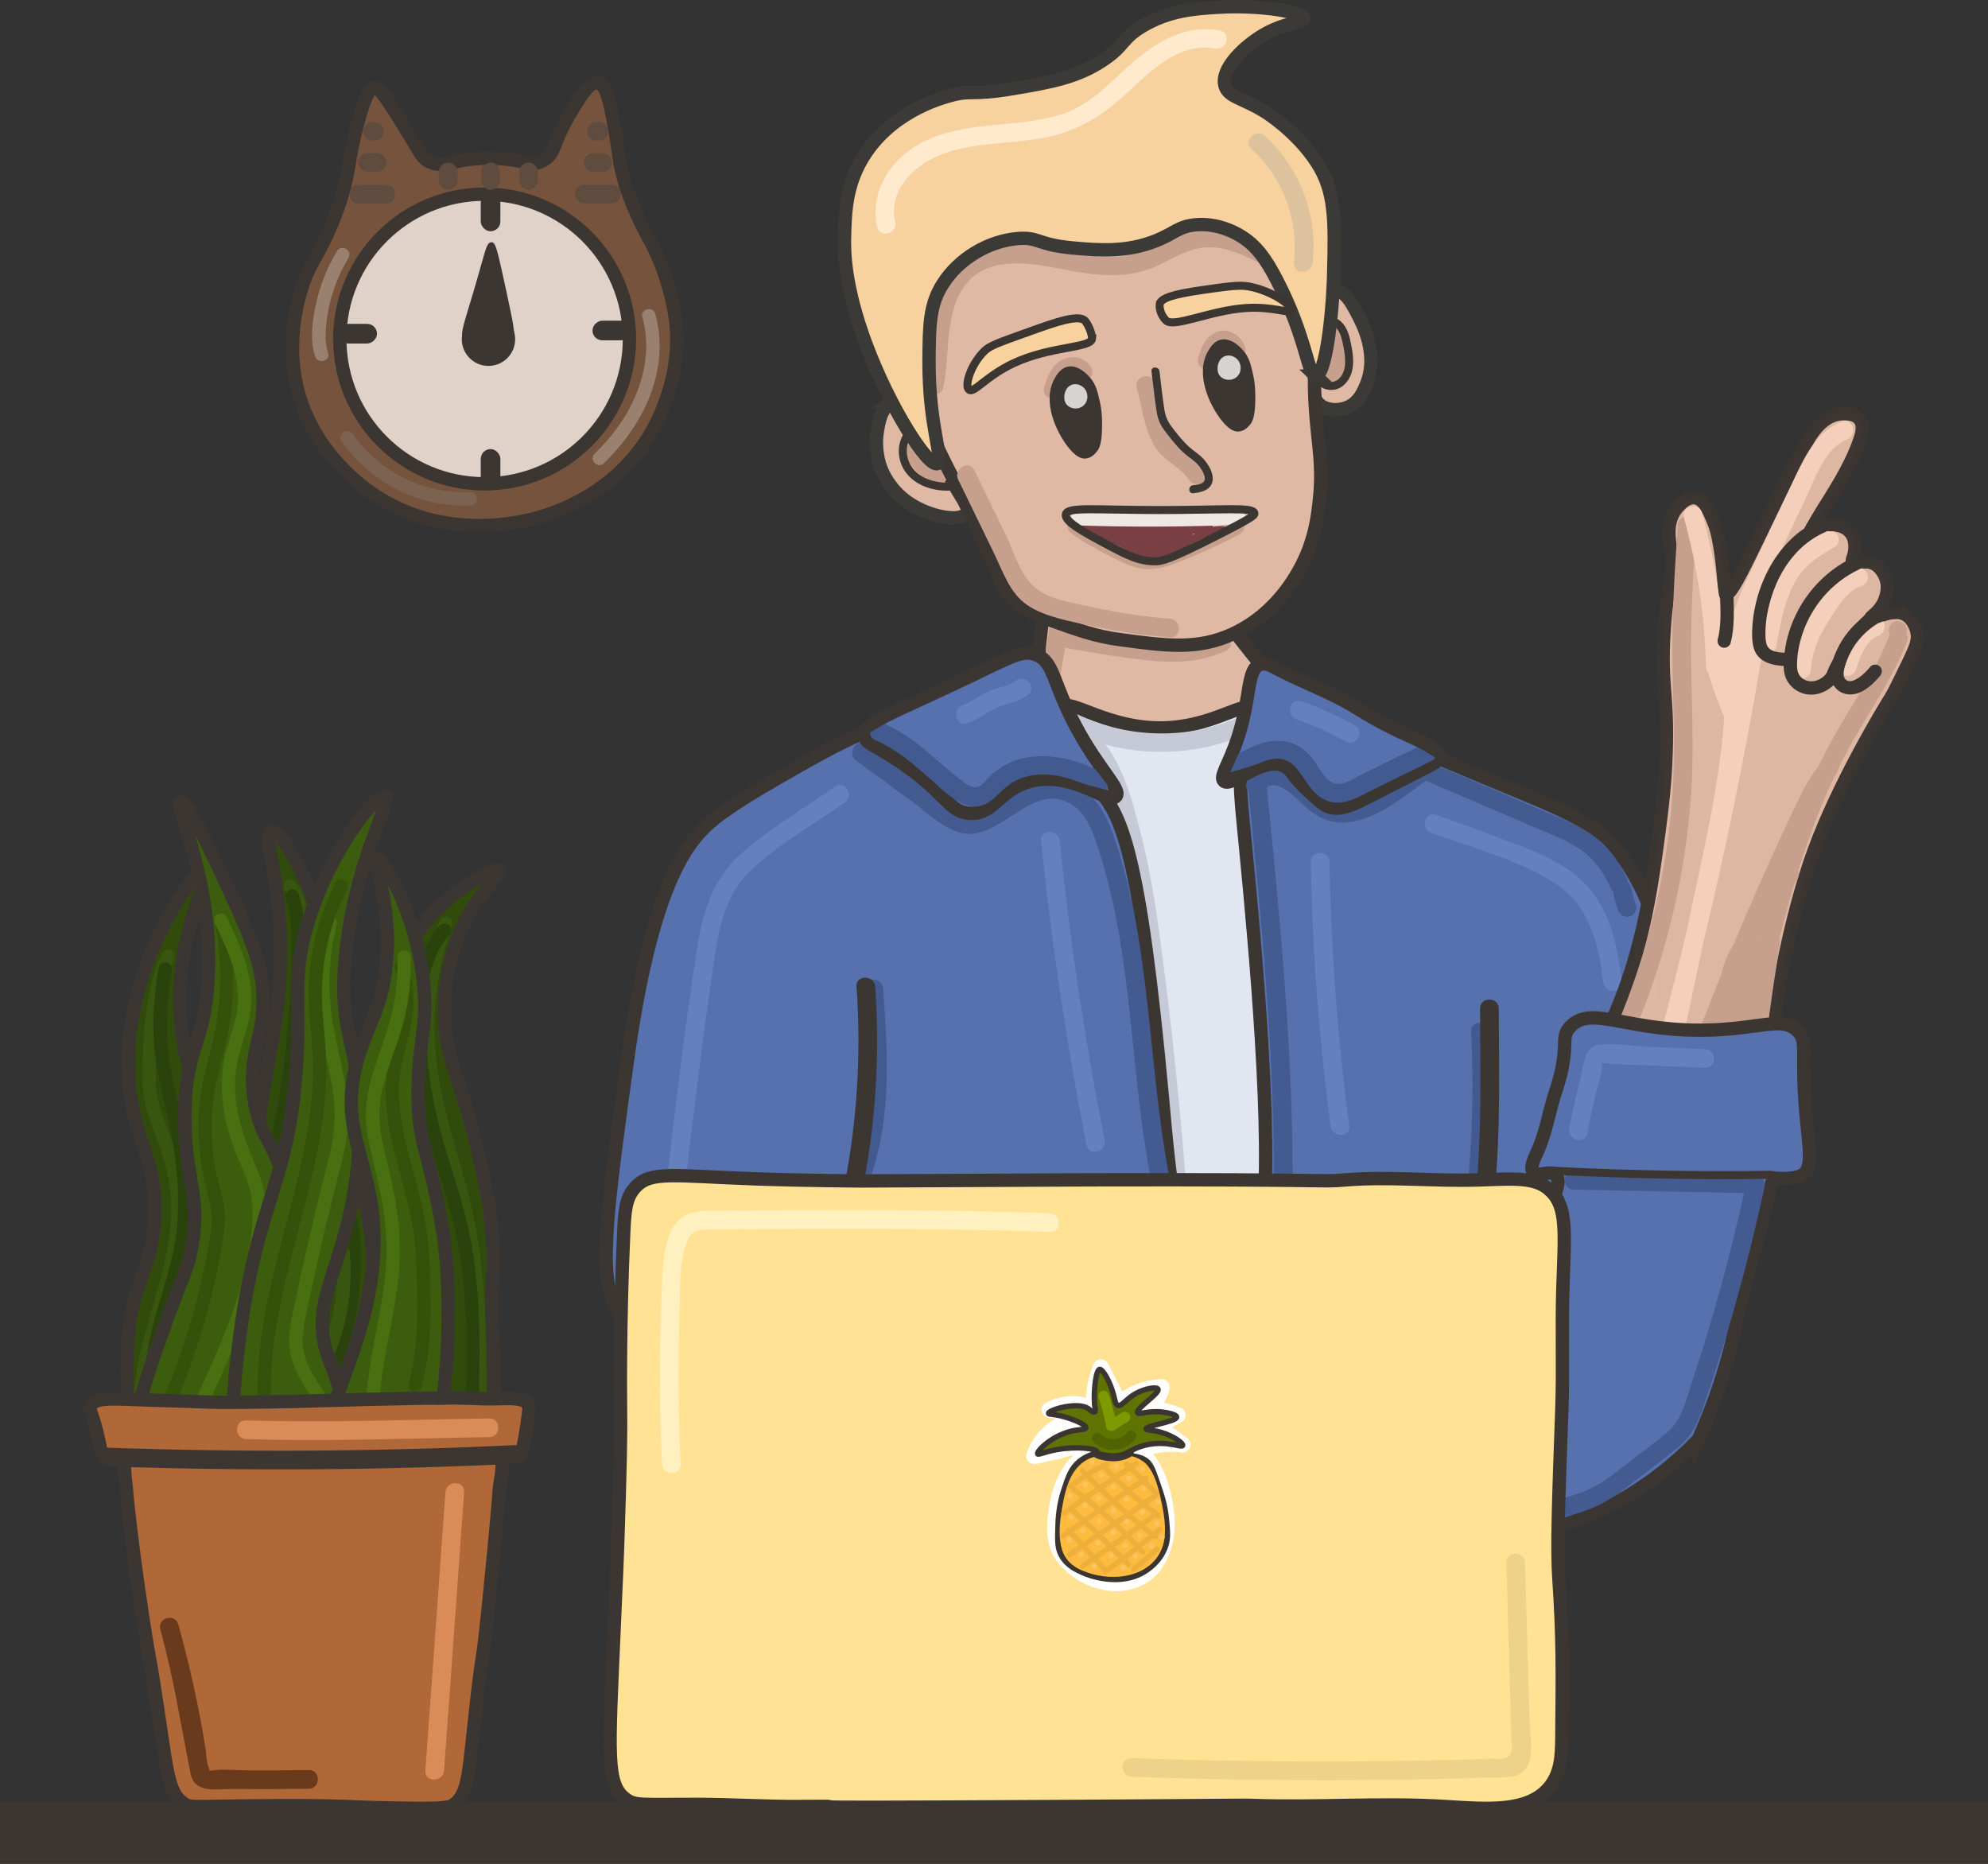 <?xml version="1.0" encoding="UTF-8"?>
<svg xmlns="http://www.w3.org/2000/svg" viewBox="0 0 744.38 697.87">
  <rect x="0" y="0" width="744.38" height="697.87" fill="#333333" stroke="none"/>
  <defs>
    <style>
      .cls-1 {
        fill: #d6d4d2;
        stroke: #d6d4d2;
      }

      .cls-1, .cls-2, .cls-3, .cls-4, .cls-5, .cls-6, .cls-7, .cls-8, .cls-9, .cls-10, .cls-11, .cls-12, .cls-13, .cls-14, .cls-15, .cls-16, .cls-17, .cls-18 {
        stroke-miterlimit: 10;
      }

      .cls-19 {
        fill: #ffbb3f;
      }

      .cls-19, .cls-20, .cls-21, .cls-22, .cls-23, .cls-24, .cls-25, .cls-26, .cls-27, .cls-28, .cls-29, .cls-30, .cls-31, .cls-32, .cls-33, .cls-34, .cls-35, .cls-36, .cls-37, .cls-38, .cls-39, .cls-40, .cls-41, .cls-42, .cls-43, .cls-44, .cls-45, .cls-46, .cls-47, .cls-48 {
        stroke-width: 0px;
      }

      .cls-20 {
        fill: #edd289;
      }

      .cls-21 {
        fill: #9a806e;
      }

      .cls-22 {
        fill: #f4cfbb;
      }

      .cls-23 {
        fill: #c6a08d;
      }

      .cls-2 {
        fill: #e0d2c9;
      }

      .cls-2, .cls-3, .cls-4, .cls-5, .cls-6, .cls-7, .cls-9, .cls-11, .cls-12, .cls-14, .cls-15, .cls-16, .cls-17, .cls-18 {
        stroke: #3c3632;
      }

      .cls-2, .cls-3, .cls-4, .cls-5, .cls-6, .cls-8, .cls-11, .cls-12, .cls-13, .cls-14, .cls-15, .cls-17, .cls-18 {
        stroke-width: 5px;
      }

      .cls-3, .cls-7, .cls-33 {
        fill: #3c3632;
      }

      .cls-24 {
        fill: #fcc561;
      }

      .cls-25 {
        fill: #efe8e2;
      }

      .cls-26 {
        fill: #487010;
      }

      .cls-4 {
        fill: #75533d;
      }

      .cls-27 {
        fill: #ffeace;
      }

      .cls-5, .cls-13, .cls-15 {
        fill: #e0b9a5;
      }

      .cls-28 {
        fill: #516301;
      }

      .cls-6 {
        fill: #ffe294;
      }

      .cls-49, .cls-15 {
        opacity: .99;
      }

      .cls-29 {
        fill: #5f4c3f;
      }

      .cls-30 {
        fill: #693a1b;
      }

      .cls-31 {
        fill: #35520b;
      }

      .cls-32 {
        fill: #385610;
      }

      .cls-8, .cls-9 {
        fill: #f7d29e;
      }

      .cls-8, .cls-13 {
        stroke: #3c3a36;
      }

      .cls-9, .cls-16 {
        stroke-width: 3px;
      }

      .cls-10 {
        fill: #5f7400;
        stroke: #3b3531;
        stroke-width: 2px;
      }

      .cls-11 {
        fill: #304b0c;
      }

      .cls-12 {
        fill: #e1e6f1;
      }

      .cls-34 {
        fill: #435b91;
      }

      .cls-35 {
        fill: #dcc29d;
      }

      .cls-36 {
        fill: #c5cad6;
      }

      .cls-37 {
        fill: #3d3733;
      }

      .cls-38 {
        fill: #da8c58;
      }

      .cls-39 {
        fill: #fff1bf;
      }

      .cls-40 {
        fill: #fff;
      }

      .cls-14 {
        fill: #5671ae;
      }

      .cls-41 {
        fill: #425a8f;
      }

      .cls-42 {
        fill: #7c6251;
      }

      .cls-16 {
        fill: none;
      }

      .cls-43 {
        fill: #2a420b;
      }

      .cls-44 {
        fill: #3b3531;
      }

      .cls-17 {
        fill: #3c5d0e;
      }

      .cls-45 {
        fill: #eeaf3b;
      }

      .cls-18 {
        fill: #b06838;
      }

      .cls-46 {
        fill: #793f43;
      }

      .cls-47 {
        fill: #6580be;
      }

      .cls-48 {
        fill: #7e9902;
      }
    </style>
  </defs>
  <g id="desk">
    <rect class="cls-3" x="2.5" y="677.1" width="739.38" height="18.27"/>
  </g>
  <g id="clock">
    <path id="outer-clock" class="cls-4" d="M236.9,76.65c-.79-1.94-2.02-5-3.16-8.9-2.06-7-1.96-10.25-3.16-17.21-1.83-10.59-3.27-19.03-6.73-19.58-3.24-.52-6.99,5.83-10.68,12.07-6.23,10.53-5.07,14.09-9.3,16.81-4.95,3.19-8.12-.67-21.16-.59-13.52.07-16.91,4.25-22.55.99-2.35-1.36-2.4-2.46-9.69-14.24-7.41-11.96-8.97-13.42-10.48-13.25-.87.1-2.73.84-6.13,13.65-3.59,13.51-2.73,17.2-6.33,28.48-1.65,5.17-3.39,9.28-4.36,11.47-2.83,6.39-5.47,10.75-6.12,11.87-4.22,7.28-10.06,25.56-6.33,44.51,4.89,24.85,23.88,38.76,28.48,41.93,27,18.61,56.79,10.69,62.31,9.1,6.22-1.8,27.5-8.34,41.14-29.87,1.49-2.35,13.78-22.34,10.09-45.69-2.5-15.77-8.9-27.3-8.9-27.3-.97-1.75-3.94-6.86-6.92-14.24Z"/>
    <g id="inner-clock">
      <circle class="cls-2" cx="181.46" cy="126.92" r="54.23"/>
      <rect class="cls-7" x="180.51" y="72.66" width="6.35" height="13.43" rx="3.17" ry="3.17"/>
      <rect class="cls-7" x="180.51" y="168.65" width="6.35" height="13.43" rx="3.17" ry="3.17"/>
      <rect class="cls-7" x="130.77" y="118.22" width="6.35" height="13.43" rx="3.17" ry="3.17" transform="translate(258.88 -9) rotate(90)"/>
      <rect class="cls-7" x="225.88" y="117.03" width="6.35" height="13.43" rx="3.17" ry="3.17" transform="translate(352.81 -105.31) rotate(90)"/>
    </g>
    <path class="cls-29" d="M180.19,64.38v3.16c0,1.83,1.61,3.58,3.5,3.5s3.5-1.54,3.5-3.5v-3.16c0-1.83-1.61-3.58-3.5-3.5s-3.5,1.54-3.5,3.5h0Z"/>
    <path class="cls-29" d="M164.33,64.38v3.16c0,1.83,1.61,3.58,3.5,3.5s3.5-1.54,3.5-3.5v-3.16c0-1.83-1.61-3.58-3.5-3.5s-3.5,1.54-3.5,3.5h0Z"/>
    <path class="cls-29" d="M194.43,64.38v3.16c0,1.83,1.61,3.58,3.5,3.5s3.5-1.54,3.5-3.5v-3.16c0-1.83-1.61-3.58-3.5-3.5s-3.5,1.54-3.5,3.5h0Z"/>
    <path class="cls-29" d="M134.24,76.19h10.3c4.5,0,4.51-7,0-7h-10.3c-4.5,0-4.51,7,0,7h0Z"/>
    <path class="cls-29" d="M218.76,76.19h10.3c4.5,0,4.51-7,0-7h-10.3c-4.5,0-4.51,7,0,7h0Z"/>
    <path class="cls-29" d="M222.06,64.32h3.54c1.83,0,3.58-1.61,3.5-3.5s-1.54-3.5-3.5-3.5h-3.54c-1.83,0-3.58,1.61-3.5,3.5s1.54,3.5,3.5,3.5h0Z"/>
    <path class="cls-29" d="M137.62,64.32h3.54c1.83,0,3.58-1.61,3.5-3.5s-1.54-3.5-3.5-3.5h-3.54c-1.83,0-3.58,1.61-3.5,3.5s1.54,3.5,3.5,3.5h0Z"/>
    <path class="cls-29" d="M139.39,52.67h.78c.48.02.93-.08,1.35-.3.43-.14.81-.38,1.13-.72.34-.32.58-.69.72-1.13.22-.42.32-.87.3-1.35l-.13-.93c-.17-.59-.47-1.11-.9-1.54l-.71-.55c-.55-.32-1.13-.48-1.77-.48h-.78c-.48-.02-.93.08-1.35.3-.43.14-.81.38-1.13.72-.34.32-.58.69-.72,1.13-.22.42-.32.87-.3,1.35l.13.93c.17.59.47,1.11.9,1.54l.71.55c.55.32,1.13.48,1.77.48h0Z"/>
    <path class="cls-29" d="M223.44,52.67h.78c.48.02.93-.08,1.35-.3.43-.14.81-.38,1.13-.72.34-.32.58-.69.72-1.13.22-.42.32-.87.3-1.35l-.13-.93c-.17-.59-.47-1.11-.9-1.54l-.71-.55c-.55-.32-1.13-.48-1.77-.48h-.78c-.48-.02-.93.08-1.35.3-.43.14-.81.38-1.13.72-.34.32-.58.69-.72,1.13-.22.42-.32.87-.3,1.35l.13.93c.17.59.47,1.11.9,1.54l.71.55c.55.32,1.13.48,1.77.48h0Z"/>
    <path class="cls-21" d="M126.2,94.01c-3.51,5.81-6.13,12.19-7.66,18.81s-2.68,14.15-.52,20.64c1.01,3.04,5.84,1.74,4.82-1.33s-1.03-6.17-.8-9.33.71-6.09,1.42-9.08c1.45-6.08,3.83-11.85,7.05-17.19,1.67-2.76-2.65-5.28-4.32-2.52h0Z"/>
    <path class="cls-21" d="M240.52,118.81c4.1,14.69-.91,29.93-9.73,41.85-2.45,3.31-5.23,6.36-8.17,9.24-2.3,2.25,1.23,5.79,3.54,3.54,11.41-11.17,20.09-25.66,20.78-41.95.2-4.71-.34-9.47-1.6-14.01-.86-3.09-5.69-1.78-4.82,1.33h0Z"/>
    <path class="cls-42" d="M127.84,165.13c8.31,12.07,21.46,20.61,35.89,23.27,4.1.76,8.26,1.08,12.43.89,3.2-.15,3.22-5.15,0-5-13.29.61-26.63-4.25-36.5-13.18-2.81-2.55-5.35-5.38-7.5-8.51-.76-1.11-2.19-1.61-3.42-.9-1.1.64-1.67,2.3-.9,3.42h0Z"/>
  </g>
  <g id="clock-arm">
    <path class="cls-7" d="M184.02,91.19c-1.52-.04-2.08,4.13-6.66,19.54-3.62,12.16-4.79,14.66-3.08,17.09,3.11,4.44,13.11,4.8,16.7.53,1.74-2.07,1.32-4.43-1.7-18.39-3.56-16.51-4.16-18.74-5.26-18.77Z"/>
    <circle class="cls-7" cx="182.9" cy="127.02" r="9.49"/>
  </g>
  <g id="plant">
    <g id="plant-back">
      <g id="left-plant">
        <path class="cls-11" d="M58.68,544.52c-12.55-7.71-11.48-28.51-10.81-41.41,1.21-23.51,9.28-27.09,10.02-47.74.7-19.62-5.79-25.54-8.7-43.25-7.51-45.64,24.36-88.05,27.96-86.77,3,1.07-16.47,31.56-7.38,70.42,5.15,22.04,13.86,25.3,18.99,52.22,2.29,12.03-.25,8.94,1.05,45.63,1.16,32.68,3.41,41.93-3.69,48.53-6.96,6.46-19.53,7.23-27.43,2.37Z"/>
        <path class="cls-32" d="M60.7,356.76c-4.62,9.67-6.04,20.32-6.76,30.9-.36,5.38-.78,10.81-.66,16.21.07,2.94.36,5.9.97,8.78.56,2.65,1.4,5.24,2.3,7.79,1.84,5.21,3.84,10.36,5.29,15.7s2.22,10.39,2.27,15.86c.08,11.04-2.54,21.74-5.55,32.37s-6.34,21.03-7.91,31.9c-.21,1.49-.41,2.99-.56,4.49-.13,1.31,1.25,2.56,2.5,2.5,1.47-.07,2.36-1.1,2.5-2.5.53-5.18,1.61-10.5,2.9-15.7s2.86-10.55,4.37-15.8c3.08-10.67,5.99-21.49,6.63-32.63.32-5.59-.03-11.2-1.11-16.7s-2.8-10.61-4.66-15.76-3.87-10.13-4.57-15.27c-.74-5.48-.29-11.08.02-16.58.57-10.25,1.27-20.23,5-29.92.44-1.15.8-1.96,1.36-3.13s.34-2.7-.9-3.42c-1.09-.64-2.84-.33-3.42.9h0Z"/>
        <path class="cls-43" d="M59.41,362.16c-1.67,10.54-2.69,21.25-1.43,31.89s4.23,20.6,6.23,30.94,2.86,20.73,2.31,31.24c-.26,5.06-.96,9.68-2.13,14.64s-2.49,9.36-3.88,14c-2.8,9.35-5.61,18.83-6.05,28.64-.05,1.19-.07,2.37-.05,3.56.02,1.31,1.13,2.56,2.5,2.5s2.52-1.1,2.5-2.5c-.08-4.91.44-9.21,1.37-13.84s2.27-9.36,3.64-13.98c2.81-9.49,5.79-18.93,6.78-28.83,1.07-10.63.33-21.5-1.34-32.03s-4.65-20.24-6.33-30.49c-.4-2.46-.69-4.67-.88-7.26s-.27-5.3-.23-7.95c.07-5.1.57-10.53,1.24-15.35.18-1.29.37-2.58.58-3.87s-.33-2.75-1.75-3.08c-1.2-.27-2.86.36-3.08,1.75h0Z"/>
      </g>
      <g id="middle-plant">
        <path class="cls-11" d="M101.4,311.11c-3.88,1.11,8.31,29.59,1.58,72-2.19,13.83-3.31,17.73-5.27,31.38-3.09,21.46,4.61,26.84,6.33,49.58,3.05,40.3-18.53,57.93-6.86,72.26,6.63,8.14,20.18,10.56,28.22,6.33,9.25-4.87,10.39-18.19,12.66-44.84,1.56-18.29,2.43-28.47-.26-42.46-3.92-20.41-7.99-23.26-11.08-44.04-2.67-17.95.2-21.24-1.05-37.19-2.77-35.15-20.26-64.18-24.26-63.03Z"/>
        <path class="cls-43" d="M127.3,454.72c.24.39.47.79.68,1.2.1.19.19.38.27.57.04.1.09.19.13.29-.21-.48-.01-.02.02.09.33.86.59,1.74.79,2.63.1.45.2.9.28,1.36.04.21.07.42.11.63.02.14.04.28.06.42-.04-.23-.04-.3,0-.03.11.92.2,1.84.26,2.77.29,4.07.33,8.16.13,12.23-.1,2.02-.25,4.05-.46,6.06-.05.49-.11.99-.17,1.48-.03.23-.06.46-.08.68-.01.11-.03.23-.04.34-.09.73.04-.29-.02.13-.14.98-.28,1.97-.45,2.95-.67,4.04-1.57,8.04-2.7,11.97-.62,2.17-1.31,4.32-2.07,6.44-.39,1.08-.79,2.15-1.21,3.22-.21.53-.43,1.07-.65,1.6-.04.11-.09.21-.13.32-.16.39.23-.53-.06.14-.12.28-.24.56-.36.84-.52,1.2-.39,2.74.9,3.42,1.08.57,2.86.38,3.42-.9,3.41-7.81,5.96-15.97,7.46-24.37s2.07-16.95,1.57-25.46c-.27-4.67-.84-9.51-3.36-13.56-.69-1.11-2.26-1.64-3.42-.9s-1.64,2.23-.9,3.42h0Z"/>
        <path class="cls-32" d="M106.93,333.53c.13.15.26.31.39.46-.32-.38-.09-.12-.03-.03.19.28.38.55.55.83s.33.57.49.87c.09.18.18.36.26.54.04.08.28.7.07.14.5,1.34.91,2.69,1.2,4.09.31,1.48.53,2.97.75,4.47.02.16.05.32.07.48,0,.04.11.83.04.3.05.4.1.81.15,1.21.11.89.21,1.78.31,2.67.71,6.72.96,13.5.76,20.25-.12,3.83-.38,7.65-.79,11.46-.14,1.3,1.25,2.56,2.5,2.5,1.47-.07,2.35-1.1,2.5-2.5.74-6.97,1.01-13.98.77-20.98-.12-3.5-.36-7-.72-10.48s-.76-6.84-1.42-10.21-1.93-6.89-4.32-9.61c-.87-.99-2.66-.95-3.54,0-.96,1.05-.92,2.48,0,3.54h0Z"/>
        <path class="cls-43" d="M106.95,336.1c.5,1.49.91,3.02,1.22,4.56.14.72.27,1.43.38,2.16,0,.06.12.82.04.25.02.15.04.31.06.46.06.46.11.92.15,1.38.3,3.08.36,6.18.36,9.27,0,6.58-.21,13.17-.59,19.74s-.94,13.08-1.69,19.6c-.19,1.65-.39,3.3-.6,4.94-.05.4-.1.8-.16,1.2-.02.16-.04.32-.06.48.06-.46,0,.06-.02.18-.11.84-.23,1.68-.35,2.53-.47,3.29-.99,6.56-1.55,9.84-1.25,7.26-2.73,14.48-4.43,21.65-.3,1.27.4,2.77,1.75,3.08s2.75-.39,3.08-1.75c3.1-13.06,5.44-26.29,7.06-39.61,1.6-13.18,2.46-26.45,2.57-39.73.06-7.22-.04-14.63-2.37-21.54-.42-1.24-1.74-2.18-3.08-1.75-1.23.4-2.19,1.75-1.75,3.08h0Z"/>
        <path class="cls-32" d="M125.98,469.1c.42,4.74.42,9.51,0,14.25-.05.57-.11,1.15-.17,1.72-.03.27-.06.53-.09.8-.02.15-.04.3-.06.46-.06.48.03-.16-.02.13-.17,1.18-.35,2.35-.57,3.52-.43,2.34-.96,4.66-1.6,6.95-.72,2.59-1.57,5.14-2.55,7.64-.48,1.22.52,2.8,1.75,3.08,1.43.33,2.57-.44,3.08-1.75,3.55-9.1,5.41-18.88,5.54-28.65.04-2.72-.07-5.45-.31-8.16-.12-1.3-1.07-2.56-2.5-2.5-1.26.06-2.62,1.11-2.5,2.5h0Z"/>
      </g>
      <g id="right-plant">
        <path class="cls-11" d="M148.08,364.65c-3.76,10.68-3.33,19.7-2.64,34.29.87,18.22,4.12,21.07,7.12,43.78,2.74,20.73,4.11,31.1,2.11,44.04-3.54,22.98-13.82,34.36-7.38,42.73,2.34,3.05,6.84,4.49,15.82,7.38,8.93,2.87,15.69,5.05,19.52,1.85,2.48-2.08,2.55-5.43,2.37-16.35-.21-13.05-.31-19.58-.53-22.95-1.14-17.65.7-19.26,0-33.49-.68-13.81-2.97-23.69-5.86-36.13-6.62-28.48-11.98-32.33-12.07-50.11-.03-5.26,0-15.23,4.22-26.9,6.41-17.76,17.51-25.67,16.35-26.9-1.71-1.82-29.54,11.81-39.03,38.77Z"/>
        <path class="cls-32" d="M164.46,345.13c-3.81,10.77-6.03,22.09-6.62,33.49s.66,22.93,3.14,34.15,5.98,22.11,8.91,33.18,5,22.64,5.99,34.24,1.18,23.76,1.2,35.66c0,1.47,0,2.94,0,4.42,0,1.35,1.15,2.5,2.5,2.5s2.5-1.14,2.5-2.5c0-11.84-.06-23.69-.86-35.51-.8-11.82-2.41-23.55-5.22-35.06s-6.25-22.05-9.01-33.17-4.45-21.92-4.31-33.22,1.89-22.18,5.26-32.86c.42-1.34.87-2.66,1.33-3.98s-.51-2.74-1.75-3.08c-1.38-.38-2.62.47-3.08,1.75h0Z"/>
        <path class="cls-43" d="M164.72,346.45c-7.08,8.05-9.58,18.67-10.19,29.13-.69,11.95.5,24.14,2.62,35.9s6.12,23.96,9.7,35.84c1.77,5.89,3.38,11.82,4.54,17.87s1.9,12.08,2.38,18.17c.97,12.41.84,24.87.59,37.3-.03,1.53-.06,3.06-.1,4.6-.03,1.35,1.17,2.5,2.5,2.5s2.47-1.14,2.5-2.5c.26-12.32.52-24.67-.17-36.98s-2.43-24.54-5.73-36.45-7.5-23.33-10.13-35.31-3.93-23.74-3.87-35.73c.03-5.15.36-10.02,1.41-14.86s2.62-9.17,5.42-13.3c.74-1.09,1.2-1.67,2.06-2.65s1-2.54,0-3.54c-.91-.91-2.64-1.02-3.54,0h0Z"/>
      </g>
    </g>
    <g id="plant-front">
      <g id="left-plant-2" data-name="left-plant">
        <path class="cls-17" d="M50.24,544.78c-1.76-3.09-2.71-7.41,8.7-40.62,9.58-27.87,11.24-27.72,12.92-37.45,3.44-19.86-2.72-24.81-2.64-48.79.09-25.89,7.28-26.24,8.7-50.9,2.18-37.83-13.11-65.69-10.29-66.73,2.36-.86,11.65,19.1,15.03,26.37,9.66,20.77,14.49,31.15,15.56,42.46,1.85,19.67-6.11,24-2.9,43.52,2.14,13.06,6.01,13,10.55,27.43,3.42,10.86,3.52,18.22-1.05,73.32-2.19,26.41-2.79,31.54-7.91,36.13-12.55,11.24-39.52,7.81-46.68-4.75Z"/>
        <path class="cls-31" d="M80.79,346.91c2.02,11.4,2.2,23.22.46,34.66-.9,5.94-2.44,11.71-3.9,17.53s-2.57,11.7-2.94,17.7-.04,11.97.78,17.91c.4,2.88.93,5.75,1.59,8.59s1.54,5.69,2.08,8.59c1.04,5.57-.17,11.31-1.2,16.81s-2.33,11.44-3.78,17.1c-2.87,11.26-6.47,22.34-10.77,33.14-.53,1.34-1.08,2.68-1.64,4.02-.52,1.25.56,2.75,1.75,3.08,1.44.4,2.55-.49,3.08-1.75,4.51-10.83,8.32-21.95,11.39-33.28,1.53-5.64,2.87-11.32,4.03-17.04.59-2.9,1.13-5.8,1.61-8.72.51-3.08.97-6.21.92-9.34-.09-5.99-2.31-11.72-3.43-17.55s-1.62-11.43-1.57-17.19.78-11.66,2.1-17.38,3.07-11.61,4.15-17.52c2.2-12,2.45-24.23.79-36.31-.2-1.46-.43-2.91-.69-4.36-.24-1.33-1.86-2.08-3.08-1.75-1.4.39-1.98,1.74-1.75,3.08h0Z"/>
        <path class="cls-26" d="M80.52,345.77c4.9,10.35,10.29,21.87,8.15,33.54-1.1,5.96-3.6,11.55-4.74,17.51s-1.1,12.35-.17,18.51,2.63,11.67,4.88,17.19,5.06,11,5.69,17.04.01,12.11-.95,17.98-2.44,11.83-4.23,17.59c-3.58,11.54-8.45,22.61-13.46,33.58-.62,1.36-1.24,2.71-1.86,4.07-.56,1.23-.35,2.69.9,3.42,1.08.63,2.85.34,3.42-.9,5.19-11.31,10.38-22.66,14.4-34.44,3.97-11.64,6.98-24.04,7.02-36.4.01-3.25-.27-6.54-1.01-9.72s-1.86-5.92-3.07-8.78c-2.39-5.65-4.66-11.28-6.02-17.29s-1.81-11.72-1.16-17.65,3.02-11.56,4.5-17.33c1.59-6.22,1.64-12.47.3-18.73s-3.73-11.88-6.31-17.52c-.64-1.4-1.3-2.8-1.96-4.19-.58-1.22-2.33-1.54-3.42-.9-1.25.73-1.48,2.2-.9,3.42h0Z"/>
      </g>
      <g id="middle-plant-2" data-name="middle-plant">
        <path class="cls-17" d="M95.34,558.23c9.2,7.33,27.27,8.23,33.23.53,2.39-3.08,2.3-6.86,2.11-10.29-.91-16.11-1.36-24.16-7.19-38.76-9.98-24.98,9.65-36.11,11.15-85.2,1.04-34.35-8.38-34.98-5.27-66.73,3.51-35.81,17.76-58.13,14.77-59.6-2.93-1.45-19.49,18.56-28.22,45.36-7.49,22.99-2.64,30.76-5.27,60.66-3.66,41.51-14.77,46.42-21.36,99.96-4.73,38.36-.62,48.74,6.07,54.07Z"/>
        <path class="cls-26" d="M121.2,344.79c-2.88,11.75-3.58,23.99-1.98,35.98s5.6,23.14,6.08,35.01c.24,5.92-.69,11.65-2.06,17.39s-3.01,11.9-4.47,17.86c-2.94,12.04-5.69,24.12-8.25,36.24-1.3,6.15-2.9,12.39-1.92,18.7.85,5.49,3.66,10.5,6.67,15.09.73,1.11,1.48,2.21,2.23,3.31s2.2,1.61,3.42.9c1.1-.64,1.66-2.3.9-3.42-2.95-4.3-6.03-8.78-7.56-13.69-.85-2.72-1.12-5.15-.94-8.01s.83-5.77,1.42-8.62c2.5-12.01,5.2-23.99,8.08-35.92,1.43-5.94,2.93-11.87,4.44-17.79s2.85-11.81,3.08-17.88c.44-11.86-3.26-23.32-5.38-34.86s-2.11-23.25.14-34.65c.28-1.44.6-2.87.95-4.3.32-1.31-.42-2.71-1.75-3.08s-2.75.43-3.08,1.75h0Z"/>
        <path class="cls-31" d="M125.62,330.44c-6.02,11.86-9.46,24.93-10,38.21-.28,6.98.47,13.91,1.04,20.87.53,6.49.64,12.98.19,19.48-.86,12.49-3.49,24.78-6.5,36.91s-6.61,24.7-9.35,37.19-4.67,25.01-4.54,37.7c.02,1.58.07,3.15.15,4.72.07,1.35,1.1,2.5,2.5,2.5,1.3,0,2.57-1.14,2.5-2.5-.64-12.42.87-24.79,3.34-36.95,2.52-12.41,5.96-24.61,9.1-36.87s5.99-24.7,7.34-37.34c.66-6.19.93-12.43.68-18.65-.29-6.98-1.27-13.91-1.47-20.89-.37-12.79,2.08-25.72,7.25-37.43.66-1.49,1.36-2.97,2.1-4.42.61-1.2.32-2.71-.9-3.42-1.11-.65-2.81-.31-3.42.9h0Z"/>
      </g>
      <g id="right-plant-2" data-name="right-plant">
        <path class="cls-17" d="M140.17,555.07c10.55,4.95,13.28,4.67,15.03,3.96,4.67-1.89,6.18-8.35,6.86-11.6,10-47.75,3.96-84.92,3.96-84.92-5.19-31.95-9.68-33.51-9.49-54.33.16-18.3,3.68-23.15,2.11-39.56-2.62-27.37-15.64-47.62-17.67-46.95-1.81.61,6.39,17.51,3.43,41.41-1.74,14.04-6.02,19.93-9.49,30.33-10.89,32.58,8.43,42.66,4.63,80.97-3.67,36.97-25.1,62.32-14.39,72.53,2.32,2.21,6.76,4.29,15.03,8.18Z"/>
        <path class="cls-31" d="M147.91,362.78c1.62,4.91,2.23,9.59,1.85,14.77-.35,4.8-1.8,9.84-3.03,14.73s-2.23,10.14-2.33,15.35.49,10.2,1.4,15.21c1.8,9.91,4.95,19.49,7.23,29.29,1.16,4.99,2.02,9.88,2.45,14.89.46,5.41.57,10.84.67,16.27s.1,10.54-.2,15.79-.86,10.17-2.03,15.34c-.28,1.25-.6,2.5-.94,3.74s.43,2.78,1.75,3.08,2.7-.4,3.08-1.75c2.88-10.36,3.46-21.19,3.4-31.88s-.28-21.81-2.42-32.5c-1.99-9.98-5.21-19.66-7.37-29.6-1.08-4.98-1.79-9.37-1.99-14.41-.09-2.46-.04-4.93.18-7.38.13-1.35.22-2.06.46-3.43.23-1.29.5-2.58.79-3.85,1.16-5.02,2.7-9.95,3.45-15.05.8-5.41.68-10.83-.53-16.17-.29-1.27-.65-2.53-1.05-3.77s-1.75-2.18-3.08-1.75c-1.24.4-2.19,1.75-1.75,3.08h0Z"/>
        <path class="cls-26" d="M148.8,358.35c.17,5.37-.16,10.84-1.03,16.01s-2.37,10.38-4.1,15.43c-3.4,9.89-7.35,19.87-6.57,30.53.41,5.56,1.78,10.98,3.1,16.38s2.49,10.78,3.32,16.25,1.24,10.76,1.19,16.17-.62,10.69-1.42,15.84c-1.7,10.91-4.31,21.67-5.57,32.65-.15,1.34-.28,2.67-.39,4.01s1.23,2.56,2.5,2.5c1.45-.06,2.39-1.1,2.5-2.5.87-10.63,3.38-21.19,5.21-31.81.95-5.51,1.74-11.06,2.04-16.64s.07-11.02-.56-16.49-1.66-11.19-2.91-16.71-2.73-10.6-3.59-16c-.78-4.9-.63-10.09.37-14.89s2.77-9.9,4.48-14.74,3.47-10.05,4.57-15.26c1.16-5.47,1.81-11.07,1.89-16.66.02-1.36,0-2.71-.04-4.07s-1.12-2.56-2.5-2.5-2.54,1.1-2.5,2.5h0Z"/>
      </g>
    </g>
    <g id="flower-pot">
      <path class="cls-18" d="M33.94,526.39c-.72,1.47.38,2.21,2.11,8.97,1.69,6.58,1.43,8.9,3.43,10.02,2.34,1.31,4.69-.77,6.33.79.92.87.72,2.04.93,5.67.12,2.16.5,4.3.66,6.46.45,6.48,3.2,29.3,6.86,52.48,1.79,11.34,1.51,8.26,3.4,20.16,5.11,32.22,4.79,40.21,11.37,44.46,2.18,1.4,2.96,1.02,22.15.79,8.52-.1,19.98-.23,31.12,0,10.18.21,13,.59,25.85.79,12.86.21,19.33.28,21.36-1.05,6.46-4.24,5.84-12.5,9.31-41.96,1.79-15.2,1.77-11.48,3.09-23.45,1.24-11.25,4.41-43.26,5.01-52.48.18-2.74.96-5.43,1.05-8.18.06-1.73,0-2.98.89-3.89,1.4-1.43,3.26-.09,5.17-1.12,1.41-.76,1.91-2.3,3.16-10.55,1.08-7.1.98-7.75.53-8.44-1.68-2.56-5.93-2.24-12.66-2.11-6.24.12-12.49-.56-18.73-.26-6.04.29,6.12-.41-30.86.53-21.03.53-21.04.66-31.39.83-14.33.23-21.49.34-26.65.1-9.13-.42-18.28-.57-27.42-.93-8.66-.34-14.62-.62-16.09,2.37Z"/>
      <path class="cls-33" d="M40.21,549.05c51.25,1.79,102.56,1.45,153.78-1.01,4.48-.22,4.51-7.22,0-7-51.22,2.46-102.53,2.8-153.78,1.01-4.51-.16-4.5,6.84,0,7h0Z"/>
      <path class="cls-38" d="M166.78,558.72c-2.47,34.74-4.98,69.48-7.51,104.22-.33,4.49,6.67,4.47,7,0,2.53-34.74,5.04-69.48,7.51-104.22.32-4.5-6.68-4.48-7,0h0Z"/>
      <path class="cls-38" d="M92.16,538.83c30.29.98,60.71-.27,91.01-.73,4.5-.07,4.51-7.07,0-7-30.3.46-60.71,1.72-91.01.73-4.51-.15-4.5,6.85,0,7h0Z"/>
      <path class="cls-30" d="M60.01,610.07c4.96,17.87,7.74,35.88,11.34,54.01,1.54,7.75,10,5.69,16.28,5.75,9.34.1,18.67.06,28.01-.08,4.5-.07,4.51-7.07,0-7-7.73.12-15.45.17-23.18.12-3.8-.02-7.82-.46-11.59-.13-3.1.27-2.05.7-2.91-1.48-.75-1.93-.69-4.64-1.02-6.7-2.51-15.63-5.95-31.09-10.18-46.34-1.2-4.33-7.96-2.49-6.75,1.86h0Z"/>
    </g>
  </g>
  <g id="torso">
    <g id="neck">
      <path class="cls-5" d="M389.8,236.47c-.64,5.5-1.13,7.71-.2,11.08.4,1.46.59,1.38,2.97,7.12,2.23,5.38,2.06,5.43,2.77,6.73,2.14,3.9,5.15,6.09,7.71,7.91,4.28,3.05,8.64,4.71,12.42,5.7,6.22,1.63,36.84,9.65,51.47-6.49,3.56-3.93,8.37-11.71,6.13-17.8-.53-1.45-1.17-2.02-4.95-6.73-4.87-6.07-7.24-9.42-8.11-10.48-9.62-11.8-62.58-23.85-69.03-10.48-.88,1.82.14,1.97-1.19,13.45Z"/>
      <path class="cls-23" d="M392.88,234.92c-.82,6.58-1.96,13.11-3.35,19.6-.94,4.39,5.81,6.27,6.75,1.86,1.52-7.1,2.7-14.25,3.6-21.46.56-4.46-6.45-4.42-7,0h0Z"/>
      <path class="cls-23" d="M396.79,242.17c10.88,2.03,21.85,3.86,32.86,5.06,10.13,1.1,20.12.85,29.46-3.6,4.06-1.94.52-7.98-3.53-6.04-8.66,4.13-18.37,3.55-27.65,2.45-9.81-1.17-19.57-2.8-29.28-4.61-4.4-.82-6.29,5.92-1.86,6.75h0Z"/>
    </g>
    <g id="undershirt">
      <path class="cls-12" d="M415.51,312.03c2.54,6.47,2.36,8.61,5.74,32.64,1.25,8.92,2.48,16.96,4.95,33.03,9.55,62.43,12.08,58.26,11.08,68.04-.15,1.41-.51,4.52,1.19,7.52,6.11,10.79,33.82,11.12,39.96.79,2.94-4.95.32-11.33-1.19-15.43-.11-.3-2.84-32.11-8.31-95.74-3.51-40.9-3.43-43.19-2.77-45.49.21-.75,1.6-5.39-.2-6.73-1.8-1.35-5.29,1.79-6.41.87-2.61-2.15,13.45-21.27,9.74-25.97-2.86-3.62-13.92,5.84-31.61,6.9-22.06,1.33-37.27-11.43-39.8-7.54-2.51,3.87,9.68,20.8,15.67,26.53.21.2,2.89,2.75,2.37,3.56-.56.87-4.13-1.47-5.54-.4-2.19,1.68,2.43,10.51,5.14,17.41Z"/>
      <path class="cls-36" d="M462.98,268.96c-19.67,8.38-42.49,7.37-61.45-2.43-4-2.07-7.54,3.97-3.53,6.04,21.4,11.07,46.38,11.85,68.52,2.43,4.13-1.76.57-7.79-3.53-6.04h0Z"/>
      <path class="cls-36" d="M405.6,280c5.06,4.78,7.54,11.51,9.88,17.92s4.17,12.74,5.74,19.25c3.47,14.37,5.49,29.04,7.39,43.69,3.9,30.18,6.92,60.47,9.11,90.82.32,4.47,7.32,4.5,7,0-2.33-32.29-5.59-64.5-9.87-96.59-1.94-14.55-4.07-29.11-7.77-43.32-3.19-12.24-7.01-27.71-16.53-36.71-3.27-3.09-8.23,1.85-4.95,4.95h0Z"/>
    </g>
    <g id="overshirt">
      <path class="cls-14" d="M299.99,286.32c-11.98,6.82-25.09,14.29-32.84,20.57-9.44,7.66-23.08,23.46-32.44,91.78-7,51.08-10.5,76.62-5.14,88.62,26.38,59.1,143.84,64.83,217.98,68.44,55.27,2.69,71.71-7.56,107.21,3.96,6.08,1.97,18.23,6.37,28.48.79,14.64-7.97,15.46-30.87,17.01-49.85,7.61-93.06,36.38-136.22,13.45-179.6-1.98-3.74-4.26-8.05-8.52-13-10.93-12.68-22.73-15.42-63.01-32.65-10.98-4.69-9.15-4.08-11.55-4.99-6.78-2.55-46.61-17.56-60.92-3.56-6.37,6.22-5.64,16.18-4.35,29.67,2.25,23.58,10,97.93,8.31,138.86-.38,9.31-1.6,25.18-11.08,29.67-3.17,1.5-6.72,1.47-9.1.79-13.19-3.75-15.4-34.13-18.2-64.48-8.6-93.35-15.44-106.85-24.92-116.7-15.66-16.27-37.8-21.84-40.75-22.55-19.51-4.68-35.18-1.16-38.37-.4-2.73.65-10.04,2.56-31.25,14.64Z"/>
      <path class="cls-34" d="M467.35,294.66c4.88,48.89,9.7,97.87,9.66,147.05,0,4.5,7,4.51,7,0,.04-49.19-4.78-98.16-9.66-147.05-.44-4.44-7.45-4.49-7,0h0Z"/>
      <path class="cls-34" d="M320.61,284.81c6.97,5.1,13.93,10.2,20.9,15.29,5.61,4.11,11.86,10.43,18.9,11.87,14.47,2.95,26.59-20.61,41.49-10.35,5.59,3.85,7.83,11.47,9.79,17.59,2.5,7.8,4.46,15.77,6.06,23.8,3.27,16.44,4.95,33.14,6.67,49.8,1.88,18.24,3.83,36.49,7.61,54.45.93,4.41,7.68,2.54,6.75-1.86-7.04-33.51-7.44-67.95-13.76-101.56-1.57-8.35-3.52-16.63-6.03-24.74-1.99-6.45-4.15-13.17-8.34-18.56-9.63-12.39-24.59-8.02-36.09-1.02-3.82,2.32-8.99,6.86-13.72,5.36-4.31-1.37-8.32-5.34-11.92-7.97-8.26-6.04-16.51-12.08-24.77-18.13-3.64-2.66-7.14,3.41-3.53,6.04h0Z"/>
      <path class="cls-34" d="M473.31,295.81c4.51-5.96,12.8,4.09,16.05,6.84,4.29,3.63,9.12,5.71,14.82,5.27,12.37-.96,23.4-11.4,33.18-18.1,3.69-2.53.2-8.6-3.53-6.04-6.12,4.2-12.14,8.62-18.43,12.56-7.08,4.45-14.68,6.87-21.67.86-4.27-3.67-7.99-8.22-13.72-9.58-5.07-1.21-9.67.6-12.75,4.67-2.72,3.59,3.36,7.08,6.04,3.53h0Z"/>
      <path class="cls-34" d="M609.21,329.14c-2.59-5.82-6.17-11.15-11.17-15.16-5.36-4.29-11.78-6.76-18.02-9.44-14.78-6.33-29.56-12.66-44.35-18.98-4.1-1.75-7.67,4.27-3.53,6.04,13.6,5.82,27.2,11.64,40.8,17.47,5.78,2.47,11.86,4.68,17.26,7.94,6.13,3.71,10.1,9.2,12.98,15.66,1.83,4.11,7.86.55,6.04-3.53h0Z"/>
      <path class="cls-34" d="M604.07,334.2c.38,2.24.96,4.41,1.75,6.54.66,1.77,2.37,2.98,4.31,2.44,1.7-.47,3.1-2.52,2.44-4.31-.79-2.13-1.37-4.3-1.75-6.54-.32-1.86-2.61-2.91-4.31-2.44-1.97.54-2.76,2.44-2.44,4.31h0Z"/>
      <path class="cls-47" d="M535.91,311.81c14.79,5.36,31.05,9.76,44.64,17.84,14.36,8.53,17.81,22.52,19.78,38.1.56,4.41,7.57,4.46,7,0-2.06-16.26-5.36-31.63-19.46-41.69-6.46-4.61-13.95-7.58-21.32-10.38-9.56-3.63-19.16-7.13-28.78-10.61-4.24-1.54-6.07,5.22-1.86,6.75h0Z"/>
      <path class="cls-47" d="M490.81,322.72c.58,33.09,3.05,66.1,7.4,98.9.58,4.4,7.59,4.46,7,0-4.35-32.8-6.82-65.82-7.4-98.9-.08-4.5-7.08-4.51-7,0h0Z"/>
      <path class="cls-47" d="M389.81,314.89c3.91,38.22,9.59,76.24,17.05,113.94.87,4.42,7.62,2.55,6.75-1.86-7.34-37.08-12.95-74.47-16.8-112.08-.45-4.44-7.46-4.48-7,0h0Z"/>
      <path class="cls-47" d="M312.78,294.46c-11.86,8.26-24.84,15.87-35.62,25.54-10.08,9.04-13.96,21.29-16.01,34.3-4.93,31.22-8.56,62.7-12.14,94.1-.51,4.47,6.49,4.43,7,0,3.38-29.69,7.07-59.37,11.39-88.94,1.84-12.57,4.39-25,14.11-33.97,10.35-9.56,23.26-16.95,34.8-24.99,3.67-2.56.18-8.63-3.53-6.04h0Z"/>
      <path class="cls-41" d="M555.57,452.89c2.66-22.09,3.41-44.33,2.26-66.55-.23-4.48-7.23-4.51-7,0,1.15,22.22.4,44.46-2.26,66.55-.54,4.46,6.47,4.42,7,0h0Z"/>
      <path class="cls-41" d="M323.66,370.13c1.81,24.39,3.46,49.54-5.94,72.69-1.69,4.17,5.07,5.99,6.75,1.86,9.62-23.69,8.05-49.6,6.19-74.56-.33-4.46-7.33-4.5-7,0h0Z"/>
      <path class="cls-33" d="M320.71,369.42c1.8,25.42.23,50.87-4.81,75.85-.89,4.4,5.86,6.28,6.75,1.86,5.16-25.59,6.91-51.67,5.06-77.71-.32-4.47-7.32-4.5-7,0h0Z"/>
      <path class="cls-33" d="M559.62,446.58c2.29-22.89,1.64-45.97,1.57-68.94-.01-4.5-7.01-4.51-7,0,.07,22.97.72,46.05-1.57,68.94-.45,4.48,6.55,4.45,7,0h0Z"/>
    </g>
    <g id="overshirt-collar">
      <path class="cls-14" d="M388.02,245.18c-4.96-2.01-9.02.47-24.53,7.91-30.49,14.64-40.12,17.21-39.76,22.35.22,3.14,3.89,3.34,14.24,10.48,16.66,11.51,17.27,18,24.92,18.59,9.81.76,11.3-9.7,24.33-12.26,15.71-3.08,27.97,9.29,30.66,5.93,2.16-2.69-6.38-9.78-15.23-26.51-8.73-16.51-7.92-23.77-14.64-26.51Z"/>
      <path class="cls-14" d="M471.97,248.77c2.03-.61,3.98.46,5.26,1.15,9.95,5.4,20.85,9.04,30.46,15.03,21.02,13.11,31.56,13.5,31.25,18.4-.13,2.07-2.04,2.45-18.4,10.88-13.24,6.82-18.33,9.85-23.54,7.71-1.48-.61-3.12-2.1-6.39-5.09-7.06-6.43-6.74-8.52-9.63-9.95-8.21-4.07-19.88,8.29-22.75,5.54-1.53-1.47,1.31-5.46,4.15-13.05,6.44-17.17,4.01-28.94,9.58-30.62Z"/>
      <path class="cls-41" d="M328.02,277.28c7.76,3.08,13.87,8.82,20.1,14.2,4.67,4.03,11.48,11.44,18.28,10.4,3.04-.47,5.31-2.5,7.44-4.56,3.02-2.93,5.82-5.21,9.95-6.4,9.15-2.62,18.4.6,26.5,4.86,3.98,2.09,7.53-3.95,3.53-6.04-13.68-7.19-31.23-10.73-43.48,1.16-1.07,1.04-2.42,3.04-3.84,3.58-2.72,1.03-4.83-1.07-6.8-2.52-3.57-2.63-6.85-5.64-10.2-8.54-6.03-5.21-12.15-9.92-19.61-12.88-4.19-1.66-6.01,5.11-1.86,6.75h0Z"/>
      <path class="cls-41" d="M532.47,278.89l-21.96,10.79c-3.43,1.68-8.05,5.29-11.87,3.24-2.97-1.6-4.64-5.33-6.51-7.95-8.62-12.09-21.32-7.83-31.69-.48-3.65,2.58-.15,8.66,3.53,6.04,6.1-4.32,15.08-10.36,21.37-3.02,3.7,4.32,5.71,9.97,11.41,12.24,6.13,2.45,11.92-1.4,17.29-4.04,7.32-3.6,14.64-7.19,21.96-10.79,4.04-1.99.5-8.03-3.53-6.04h0Z"/>
      <path class="cls-47" d="M362.27,270.82c4.31-1.57,7.83-4.6,12.08-6.23,3.89-1.5,7.5-1.89,10.79-4.67s-1.53-7.84-4.95-4.95c-2.61,2.21-6.73,2.33-9.8,3.74-3.44,1.59-6.4,4.06-9.98,5.36-4.2,1.53-2.39,8.3,1.86,6.75h0Z"/>
      <path class="cls-47" d="M485.46,269.31c6.37,2.26,12.47,5.04,18.38,8.34,3.94,2.2,7.47-3.85,3.53-6.04-6.42-3.58-13.12-6.58-20.05-9.04-4.25-1.51-6.08,5.25-1.86,6.75h0Z"/>
      <path class="cls-37" d="M409.8,287.7c.55.67,1.1,1.34,1.64,2.02.13.17.27.34.4.51.07.09.13.17.2.26-.09-.12.04.06.06.08.28.37.56.73.83,1.1,1.06,1.41,2.08,2.85,3.06,4.31.44.65,1.34,1,2.05.54.65-.42,1.01-1.36.54-2.05-2.08-3.07-4.31-6.03-6.67-8.89-.5-.61-1.61-.56-2.12,0-.59.65-.54,1.47,0,2.12h0Z"/>
      <path class="cls-37" d="M396.13,293.67c6.26,2.03,12.59,3.82,18.98,5.37,1.88.45,2.68-2.44.8-2.89-6.39-1.55-12.72-3.34-18.98-5.37-1.84-.6-2.63,2.3-.8,2.89h0Z"/>
      <path class="cls-37" d="M330.49,268.02l-7.34,4.32c-.68.4-.98,1.37-.54,2.05s1.33.96,2.05.54l7.34-4.32c.68-.4.98-1.37.54-2.05s-1.33-.96-2.05-.54h0Z"/>
      <path class="cls-37" d="M461.8,279.19c-1.77,4.03-3.54,8.05-5.31,12.08-.33.74-.22,1.61.54,2.05.64.37,1.72.21,2.05-.54,1.77-4.03,3.54-8.05,5.31-12.08.33-.74.22-1.61-.54-2.05-.64-.37-1.72-.21-2.05.54h0Z"/>
      <path class="cls-37" d="M530.04,279.36c2.72,1.44,5.38,2.99,7.98,4.64.66.42,1.68.16,2.05-.54.39-.74.17-1.6-.54-2.05-2.6-1.65-5.26-3.19-7.98-4.64-.69-.37-1.66-.2-2.05.54-.37.69-.2,1.66.54,2.05h0Z"/>
      <path class="cls-37" d="M538.06,279.17c-2.38-1.81-4.98-3.23-7.75-4.35-.73-.29-1.68.32-1.85,1.05-.2.87.27,1.53,1.05,1.85.05.02.56.23.26.1.16.07.33.14.49.21.32.14.65.29.97.45.62.3,1.23.62,1.83.96,1.22.69,2.38,1.47,3.5,2.32.63.48,1.71.12,2.05-.54.42-.79.13-1.54-.54-2.05h0Z"/>
      <path class="cls-37" d="M461.44,292.05c4.06-1.08,8.06-2.32,12.01-3.74.76-.27,1.27-1.02,1.05-1.85-.2-.74-1.08-1.32-1.85-1.05-3.95,1.42-7.96,2.67-12.01,3.74-1.86.49-1.07,3.39.8,2.89h0Z"/>
    </g>
  </g>
  <g id="arm">
    <g id="wrist-hand">
      <g id="wrist-hand-2" data-name="wrist-hand">
        <path class="cls-15" d="M663.42,391.29c1.57-3.68,1.36-6.99,1.33-7.97-.26-8.1,5.78-40.99,14.5-64.82,9.21-25.21,25.98-52.95,29.01-57.76.9-1.44,2.65-5.02,6.13-12.2,2.94-6.06,4.11-8.78,3.36-12.07-.12-.54-1.19-4.94-4.79-6.59-5.24-2.4-12.09,2.77-12.61,1.84-.32-.57,2.61-1.95,4.55-5.34.48-.84,3.09-5.63.99-10.48-.25-.58-1.85-4.28-5.27-5.27-3.25-.95-5.9,1.19-6.86,0-.72-.89.68-2.23.79-5.27.03-.86.13-3.42-1.32-5.54-2.1-3.07-6.42-3.72-9.23-3.43-3.06.32-4.3,1.77-4.75,1.32-1.47-1.48,11.93-17.53,17.14-32.97.66-1.97,1.69-5.37,0-7.65-2.26-3.05-7.9-2.06-8.14-2.02-6.44,1.21-10.28,7.81-11.84,10.59-13.19,23.46-27.05,57.56-30.13,56.84-.59-.14-.4-1.47-1.05-8.18-1.25-12.89-2.83-17.2-3.69-19.25-1.61-3.85-3.45-8.24-6.86-8.7-4.03-.54-7.51,4.79-7.65,5.01-3.33,5.23-1.93,11.39-1.32,15.3,1.54,9.87-1.36,9.23-2.64,29.8-1.28,20.59,1.51,23.07.79,45.1-.4,12.23-1.58,21.38-2.37,27.43-3.25,24.69-6.82,51.78-21.36,80.44-6.59,12.99-10.46,16.5-8.44,21.36,6.45,15.55,58.47,9.89,62.77-2.37.58-1.66,1.07-5.69,4.22-10.29,1.91-2.79,3.45-3.82,4.75-6.86Z"/>
        <path class="cls-23" d="M631.51,200.41c4.5,0,4.51-7,0-7s-4.51,7,0,7h0Z"/>
        <path class="cls-23" d="M659.67,351.44c-1.72,11.08-3.34,22.17-4.86,33.27-.6,4.41,6.14,6.31,6.75,1.86,1.51-11.11,3.13-22.2,4.86-33.27.69-4.41-6.06-6.31-6.75-1.86h0Z"/>
        <path class="cls-23" d="M710.63,239.58c4.5,0,4.51-7,0-7s-4.51,7,0,7h0Z"/>
        <path class="cls-23" d="M682.34,285.19c-5.66,6.38-8.98,14.23-12.58,21.87-4.13,8.77-8.14,17.6-12.04,26.48-7.66,17.44-14.89,35.07-21.69,52.86-1.61,4.21,5.15,6.03,6.75,1.86,6.59-17.23,13.57-34.3,20.99-51.19,3.64-8.29,7.38-16.53,11.22-24.72,3.54-7.56,6.71-15.89,12.3-22.2,2.98-3.36-1.95-8.33-4.95-4.95h0Z"/>
        <path class="cls-23" d="M654.44,354.38c.57,5.04-2.53,10.03-4.2,14.68-1.62,4.49-3.01,9.05-4.24,13.67-1.17,4.36,5.58,6.22,6.75,1.86,1.39-5.19,2.98-10.31,4.86-15.35s4.43-9.53,3.83-14.86c-.5-4.43-7.5-4.48-7,0h0Z"/>
        <path class="cls-23" d="M666.95,325.63c-6.36,10-13.32,19.83-19.09,30.18-5,8.97-4.59,19.05-3.71,28.96.39,4.45,7.4,4.49,7,0-.89-10.11-1.15-19.27,4.41-28.17,5.74-9.19,11.62-18.3,17.44-27.44,2.42-3.81-3.63-7.33-6.04-3.53h0Z"/>
        <path class="cls-23" d="M707.31,238.33c-5.1,13.1-13.06,24-19.9,36.15-6.3,11.19-11.48,22.99-15.88,35.05-9.09,24.87-14.73,50.83-20.31,76.66-.95,4.39,5.8,6.27,6.75,1.86,5.58-25.83,11.24-51.78,20.31-76.66,4.49-12.32,9.88-24.32,16.48-35.66,6.89-11.86,14.29-22.67,19.31-35.54,1.63-4.2-5.13-6.02-6.75-1.86h0Z"/>
        <path class="cls-23" d="M628.11,198.12c-1.09,16.53-2.14,33.07-1.91,49.64.22,15.57,1.13,31.1.22,46.67-1.8,31.01-9.08,61.67-21.26,90.24-1.75,4.1,4.28,7.67,6.04,3.53,12.21-28.64,19.74-59.01,21.97-90.09,1.16-16.15.35-32.25.05-48.42-.32-17.22.74-34.4,1.87-51.57.3-4.5-6.7-4.48-7,0h0Z"/>
        <path class="cls-22" d="M630.54,193.88c5.02,18.19,7.78,36.79,8.21,55.66.1,4.5,7.11,4.51,7,0-.45-19.47-3.28-38.75-8.46-57.52-1.2-4.34-7.95-2.5-6.75,1.86h0Z"/>
        <path class="cls-22" d="M639,249.72c2.09,7.6,4.83,14.96,8.12,22.12,1.88,4.09,7.92.54,6.04-3.53-3.04-6.62-5.48-13.43-7.41-20.45-1.19-4.34-7.95-2.5-6.75,1.86h0Z"/>
        <path class="cls-22" d="M689.62,157.83c-8.91,3.55-13.3,11.99-17.23,20.24-5.07,10.65-10.04,21.36-15.06,32.04-4.56,9.7-9.32,18.58-10.29,29.39-.52,5.73-.96,11.47-1.43,17.2-.35,4.26-1.63,9.15.82,12.99,1.46,2.3,5.88,2.32,6.4-.84,1.51-9.2.26-17.96-3.86-26.32-1.99-4.04-8.03-.5-6.04,3.53,3.23,6.56,4.34,13.7,3.16,20.93l6.4-.84c-1.1-1.73-.25-4.72-.1-6.58.21-2.55.42-5.1.64-7.66.37-4.44.64-8.91,1.11-13.34,1.03-9.64,6-18.02,10.07-26.67s7.91-16.83,11.87-25.24c3.49-7.43,7.17-18.79,15.43-22.08,4.14-1.65,2.33-8.42-1.86-6.75h0Z"/>
        <path class="cls-22" d="M683.25,198.87c-6.92,3.95-13.29,8.22-17.19,15.39-4.37,8.02-6.08,17.16-7.76,26.03-.83,4.4,5.91,6.29,6.75,1.86,1.46-7.71,2.84-15.71,6.28-22.83s8.95-10.69,15.46-14.41c3.91-2.23.39-8.28-3.53-6.04h0Z"/>
        <path class="cls-22" d="M701.51,231.28c-7.67,3.1-10.79,10.1-13.3,17.5-1.45,4.27,5.31,6.11,6.75,1.86,1.57-4.61,3.43-10.6,8.41-12.61,4.12-1.67,2.32-8.44-1.86-6.75h0Z"/>
        <path class="cls-22" d="M695.09,212.64c-7.26,2.15-12.08,9.73-16.05,15.76-4.47,6.78-7.45,14.16-7.97,22.31-.29,4.5,6.71,4.48,7,0,.4-6.33,2.78-12.03,6.11-17.37,2.86-4.58,7.28-12.32,12.77-13.94,4.31-1.27,2.48-8.03-1.86-6.75h0Z"/>
        <path class="cls-22" d="M646.03,246.75c.91,24.99-3.23,48.85-8.39,73.19-2.63,12.39-5.25,24.78-7.88,37.17-1.31,6.2-2.63,12.39-3.94,18.59-1.22,5.74-1.67,12.78-5.06,17.72-2.55,3.72,3.51,7.23,6.04,3.53,3.13-4.56,3.81-10.17,4.93-15.47,1.38-6.52,2.76-13.04,4.15-19.56,2.83-13.37,5.67-26.74,8.5-40.11,5.29-24.94,9.57-49.44,8.64-75.05-.16-4.49-7.16-4.51-7,0h0Z"/>
        <path class="cls-22" d="M655.99,224.67c-8.36,54.36-19.67,108.22-33.88,161.35-1.16,4.36,5.59,6.22,6.75,1.86,14.2-53.13,25.51-107,33.88-161.35.68-4.41-6.07-6.31-6.75-1.86h0Z"/>
        <path class="cls-33" d="M703.75,227.44c-6.48,2.93-11.93,8.16-15.21,14.46-1.63,3.12-3.1,6.79-3.1,10.37,0,4.15,2.71,7.51,6.96,7.74,4.65.26,8.74-3.6,11.53-6.89.87-1.03,1.01-2.53,0-3.54-.9-.9-2.66-1.03-3.54,0-1.3,1.54-2.76,3.06-4.44,4.19-1.18.79-2.91,1.74-4.36,1.03-2.62-1.3-.49-6.41.27-8.27,2.67-6.59,7.96-11.86,14.4-14.78,1.23-.56,1.53-2.34.9-3.42-.74-1.27-2.19-1.46-3.42-.9h0Z"/>
        <path class="cls-33" d="M693.18,209.08c-8.85,4.33-16.14,11.79-20.51,20.6-2.21,4.45-3.72,9.19-4.39,14.12-.37,2.7-.64,5.52-.15,8.23s2.23,5.04,4.56,6.5c5.5,3.44,12.24.87,15.71-4.14.77-1.11.2-2.78-.9-3.42-1.24-.73-2.65-.22-3.42.9-2.02,2.91-6.18,4.42-9.22,2.12-1.67-1.27-2.01-3.13-1.99-5.12s.22-4.08.6-6.08c1.51-8.03,5.42-15.51,11.12-21.36,3.23-3.31,6.96-6,11.11-8.03,1.21-.59,1.54-2.32.9-3.42-.72-1.24-2.2-1.49-3.42-.9h0Z"/>
        <path class="cls-33" d="M681.15,194.8c-8.32,3.58-14.82,10.53-18.99,18.47-2.1,4.01-3.71,8.3-4.73,12.71-.67,2.86-1.13,5.79-1.29,8.73-.15,2.61-.2,5.56.56,8.08,1.63,5.42,7.46,6.49,12.39,6.63,3.22.09,3.22-4.91,0-5-2.84-.08-6.98-.19-7.72-3.53-.5-2.27-.35-4.83-.17-7.14s.61-4.69,1.18-6.99c1.83-7.49,5.34-14.7,10.71-20.29,3.03-3.15,6.57-5.63,10.59-7.36,1.24-.53,1.52-2.36.9-3.42-.75-1.28-2.17-1.43-3.42-.9h0Z"/>
        <path class="cls-33" d="M678.98,192.56c-1.27,1.59-2.41,3.26-3.3,5.09-.3.61-.44,1.25-.25,1.93.16.58.61,1.21,1.15,1.49.58.31,1.28.46,1.93.25.59-.19,1.21-.57,1.49-1.15.73-1.48,1.6-2.89,2.61-4.19l-.39.51c.1-.13.2-.26.31-.39.24-.23.42-.49.52-.8.16-.3.23-.62.22-.96,0-.61-.27-1.35-.73-1.77s-1.1-.76-1.77-.73c-.62.03-1.36.23-1.77.73h0Z"/>
        <path class="cls-33" d="M644.04,221.63c.1,5.87.65,12.01-.85,17.75-.34,1.31.43,2.71,1.75,3.08s2.73-.44,3.08-1.75c1.62-6.2,1.13-12.74,1.03-19.08-.02-1.35-1.13-2.5-2.5-2.5s-2.52,1.14-2.5,2.5h0Z"/>
        <path class="cls-33" d="M700.18,235.32c1.09-.95,2.13-1.96,3.11-3.03.45-.49.73-1.1.73-1.77.01-.34-.06-.67-.22-.96-.1-.31-.27-.58-.52-.8-.48-.44-1.1-.76-1.77-.73s-1.32.24-1.77.73c-.98,1.07-2.02,2.08-3.11,3.03-.24.23-.42.49-.52.8-.16.3-.23.62-.22.96-.01.34.06.67.22.96.1.31.27.58.52.8.48.44,1.1.76,1.77.73l.66-.09c.42-.12.79-.33,1.1-.64h0Z"/>
        <path class="cls-33" d="M688.52,254.15c.22-.68.47-1.35.75-2.01l-.25.6c.48-1.14,1.04-2.24,1.68-3.3.33-.55.42-1.31.25-1.93-.16-.58-.61-1.21-1.15-1.49-1.21-.64-2.7-.3-3.42.9-1.11,1.85-2.01,3.85-2.69,5.9-.2.6-.06,1.39.25,1.93s.9,1.01,1.49,1.15c1.38.31,2.64-.42,3.08-1.75h0Z"/>
        <path class="cls-33" d="M694.82,212.99l4.49-.5c.41-.05.76-.14,1.06-.44.26-.26.46-.69.44-1.06s-.14-.79-.44-1.06c-.27-.25-.67-.48-1.06-.44l-4.49.5c-.41.05-.76.14-1.06.44-.26.26-.46.69-.44,1.06s.14.79.44,1.06c.27.25.67.48,1.06.44h0Z"/>
        <path class="cls-33" d="M683.88,198.66l3.66-.9c.76-.19,1.29-1.09,1.05-1.85s-1.03-1.25-1.85-1.05l-3.66.9c-.76.19-1.29,1.09-1.05,1.85s1.03,1.25,1.85,1.05h0Z"/>
        <path class="cls-33" d="M683.2,198.95c.95-.06,1.9-.06,2.85-.02.47.02.93.06,1.39.1.22.02.44.05.67.07.35.04-.27-.04.04,0,.15.02.29.04.44.07.41.06.78.07,1.16-.15.31-.18.61-.54.69-.9.16-.72-.22-1.71-1.05-1.85-2.05-.32-4.12-.46-6.2-.34-.78.05-1.54.66-1.5,1.5.03.77.66,1.55,1.5,1.5h0Z"/>
        <path class="cls-33" d="M696.15,213.12c.16-.07.16-.07,0,0,.08-.03.16-.06.24-.09.12-.04.24-.09.36-.13.28-.09.57-.17.86-.24.27-.07.59-.16.87-.17-.37,0,.09,0,.17-.02.15-.01.3-.03.44-.03.59-.03,1.19,0,1.78.05.42.04-.31-.06.11.01.17.03.33.06.5.09.29.06.58.14.86.22.75.22,1.67-.27,1.85-1.05s-.24-1.61-1.05-1.85c-2.83-.84-5.81-.57-8.49.61-.72.32-.94,1.43-.54,2.05.48.75,1.28.88,2.05.54h0Z"/>
        <path class="cls-33" d="M704.03,233.07c.06-.03.54-.26.2-.09.11-.05.23-.09.34-.13.26-.1.53-.2.8-.29.5-.16,1.01-.3,1.52-.42.26-.06.51-.11.77-.16.14-.02.28-.05.42-.07.06,0,.46-.09.08-.01.54-.12,1.14-.11,1.69-.12.78-.02,1.54-.68,1.5-1.5s-.66-1.52-1.5-1.5c-2.55.06-5.01.66-7.33,1.7-.72.32-.95,1.42-.54,2.05.48.74,1.28.88,2.05.54h0Z"/>
      </g>
      <path id="sleeve" class="cls-14" d="M635.86,539.11c6.17-13.77,9.73-25.35,11.87-33.63,2.06-7.99,2.48-11.66,6.33-26.51,1.9-7.33,2.37-8.64,5.14-19.38,0,0,1.41-5.46,4.72-18.54h0s7.73,1,11.1-1.24c4.01-2.66,2.31-10.22,1.19-22.95-2.03-22.91.97-26.72-3.16-30.86-5.38-5.39-12.76-1.24-30.86-.4-32.09,1.49-46.03-9.85-54.2-1.19-4.25,4.5.35,6.69-5.48,24.2-2.56,7.7-3.67,15.95-7.17,23.27-.67,1.4-2.68,5.5-1.19,7.12,1.7,1.84,6.47-1.06,8.46.99,1.27,1.3.67,3.84.24,5.34-8.9,31.21-24.13,39.56-24.13,39.56-13.47,7.38-19.86.4-28.48,6.33-16.77,11.54-17.47,55.09,1.58,72.79,19.93,18.51,66.63,13.54,104.04-24.92Z"/>
      <path class="cls-34" d="M589.31,445.43c22.6.45,45.19.91,67.79,1.36,4.51.09,4.51-6.91,0-7-22.6-.45-45.19-.91-67.79-1.36-4.51-.09-4.51,6.91,0,7h0Z"/>
      <path class="cls-34" d="M653.96,442.62c-5.53,25.54-12.39,50.78-20.65,75.58-1.98,5.95-3.4,12.93-8.19,17.3-4.37,3.98-9.34,7.42-14,11.05-4.92,3.84-9.79,7.99-15.44,10.73s-11.84,4.05-17.83,5.38c-4.4.98-2.54,7.73,1.86,6.75,5.81-1.29,11.7-2.7,17.19-5.04s10.63-6.22,15.52-10.03c5.28-4.11,10.67-8.12,15.84-12.37,4.92-4.04,7.25-8.65,9.31-14.58,9.41-27.13,17.06-54.85,23.13-82.91.95-4.39-5.8-6.27-6.75-1.86h0Z"/>
      <path class="cls-33" d="M662.1,438.38c-21.1.29-42.21.04-63.3-.76-5.98-.23-11.95-.5-17.93-.82-1.93-.1-1.92,2.9,0,3,21.08,1.11,42.18,1.68,63.28,1.7,5.98,0,11.96-.04,17.95-.12,1.93-.03,1.93-3.03,0-3h0Z"/>
      <path class="cls-47" d="M594.36,424.35c.98-5.18,2.06-10.34,3.29-15.47.64-2.66,1.65-5.42,2.06-8.12,0,.05.37-3.23-.26-2.55.47-.5,4.22.17,4.87.2,11.35.47,22.7.93,34.06,1.4,4.5.19,4.5-6.82,0-7-7.14-.29-14.27-.59-21.41-.88-5.86-.24-12.97-1.66-18.75-.64-4.81.85-5.22,7.37-6.2,11.21-1.69,6.61-3.14,13.28-4.4,19.99-.83,4.4,5.91,6.29,6.75,1.86h0Z"/>
    </g>
  </g>
  <g id="computer">
    <path class="cls-6" d="M580.48,445.75c-5.46-5.07-12.78-4.43-26.51-3.96-16.74.57-33.55-1.37-50.24,0-10.18.84-1.1-.26-95.36-.03,0,0-9.34.02-85.04.42h0s-21.18-.09-40.75-.79c-30.72-1.11-38.97-3.08-44.7,3.16-3.63,3.96-3.96,8.71-4.35,17.41-1.56,34.18-1.19,63.03-1.19,63.3.17,13.52-.15,24.04-.8,45.09-.36,11.85-.78,21.38-1.58,39.18-2.15,48.34-3.03,58.64,4.35,64.09,3.51,2.59,5.99,1.94,26.9,1.98,12.66.02,25.32.89,37.98.79,36.39-.27-40.16.81,99.69,0,69.14-.4,66.2-.54,70.02-.4,23.98.91,48.04-1.07,72,.4,15.51.95,31.15,2.5,39.16-7.12,4.53-5.44,4.68-12.12,4.75-18.59.25-25.24.37-37.86-1.1-59.34-.79-11.58-.16-28.95,1.1-63.69.56-15.29-.12-30.6.4-45.89.69-20.48,1.72-29.99-4.75-36Z"/>
    <path class="cls-39" d="M393.1,454.26c-41.71-1.46-83.45-1.25-125.19-.95-7.42.05-13.54.43-16.81,8.03-3.28,7.63-3.1,16.61-3.43,24.74-.85,20.7-.76,41.42.18,62.11.21,4.49,7.21,4.51,7,0-.86-18.75-1.02-37.53-.4-56.29.28-8.46-.29-18.15,2.48-26.27,1.64-4.79,4.18-5.27,8.99-5.32s9.27-.07,13.91-.1c37.76-.24,75.52-.29,113.26,1.03,4.51.16,4.5-6.84,0-7h0Z"/>
    <path class="cls-20" d="M423.74,665.27c39.87,1.45,79.78,1.7,119.66.7,4.94-.12,9.89-.27,14.83-.43,3.39-.11,7.65.42,10.76-1.27,6.35-3.45,3.9-14.01,3.73-19.77-.56-19.79-1.13-39.58-1.69-59.36-.13-4.5-7.13-4.51-7,0,.5,17.52,1,35.03,1.5,52.55.13,4.54.26,9.08.39,13.62.06,2.22.73,4.46-.82,6.1s-4.67,1.05-6.87,1.12c-8.9.29-17.8.52-26.7.69-35.93.68-71.88.35-107.8-.96-4.51-.16-4.5,6.84,0,7h0Z"/>
    <g id="logo">
      <g id="Layer_38" data-name="Layer 38">
        <path class="cls-40" d="M409.92,540c-9.91,3.39-15.16,13.09-16.89,22.9-.89,5.09-1.52,10.57-.18,15.64s4.88,8.9,9,11.88c7.26,5.23,17.33,7.21,25.6,3.27,9.12-4.35,12.88-15.15,12.39-24.66-.29-5.78-1.62-11.75-3.74-17.14-1.93-4.93-4.83-9.31-9.97-11.24l.72,5.48c4.98-2.31,10.51-2.98,15.92-2.28,1.28.16,2.58-1.05,2.89-2.2.38-1.37-.29-2.59-1.38-3.39-3.18-2.32-6.35-4.65-9.53-6.97v5.18c2.56-1.33,5.12-2.65,7.68-3.98,1.86-.96,2.06-4.29,0-5.18-4.31-1.87-8.89-2.79-13.6-2.42l1.51,5.59c3.8-2.22,6.6-5.95,7.56-10.26.41-1.85-.86-3.84-2.89-3.8-6.65.13-12.93,2.63-17.92,7l4.71.61c-2.33-4.53-4.65-9.06-6.98-13.6-.54-1.05-1.88-1.6-2.99-1.43-1.28.19-2.02.99-2.49,2.15-2.13,5.18-3.07,10.83-2.79,16.43l4.51-2.59c-6.21-3.07-13.48-2.99-19.59.32-2.68,1.45-1.38,5.54,1.51,5.59,4.27.07,8.48,1.03,12.33,2.91l1.51-5.59c-10.07-.25-19.49,6.64-22.5,16.21-.73,2.33,1.56,4.11,3.69,3.69,7.94-1.57,15.76-3.67,23.42-6.3,1.53-.53,2.54-2.06,2.1-3.69-.41-1.49-2.15-2.62-3.69-2.1-7.66,2.63-15.48,4.73-23.42,6.3l3.69,3.69c2.23-7.07,9.41-11.99,16.72-11.8,2.87.07,4.23-4.26,1.51-5.59-4.82-2.35-9.99-3.64-15.36-3.73l1.51,5.59c4.14-2.25,9.3-2.42,13.53-.32,1.91.94,4.64-.17,4.51-2.59-.26-5.13.62-10.08,2.58-14.83l-5.48.72c2.33,4.53,4.65,9.06,6.98,13.6.93,1.82,3.34,1.81,4.71.61,3.78-3.31,8.67-5.15,13.68-5.25l-2.89-3.8c-.63,2.84-2.26,5.19-4.8,6.67s-1.55,5.83,1.51,5.59c3.59-.29,7.24.16,10.57,1.6v-5.18c-2.56,1.33-5.12,2.65-7.68,3.98-2.18,1.13-1.69,3.95,0,5.18,3.18,2.32,6.35,4.65,9.53,6.97l1.51-5.59c-6.5-.83-13.03.36-18.95,3.1-1.06.49-1.59,1.92-1.43,2.99.19,1.25.99,2.06,2.15,2.49s2.39,1.41,3.4,2.69c.74.93,1.78,2.88,2.25,4.03,1.65,4,2.75,8.42,3.36,12.69,1.05,7.43-.16,16.42-6.63,21.2-5.66,4.18-13.4,3.22-19.39-.12-3.17-1.77-6.25-4.25-7.99-7.57-1.92-3.66-1.57-8.2-1.12-12.17.96-8.37,4.35-18.41,13.09-21.4,1.53-.52,2.54-2.06,2.1-3.69-.41-1.49-2.15-2.62-3.69-2.1h0Z"/>
      </g>
      <path class="cls-10" d="M404.17,547.15c-3.14,2.59-4.23,5.9-5.8,10.68-1.97,6-2.15,10.83-2.24,13.85-.16,5.35-.24,8.02,1.32,10.81,2.1,3.77,5.69,5.36,8.18,6.46,1.16.51,13.99,5.96,24-1.19,1.25-.89,4.98-3.64,6.73-8.57,1.08-3.06.85-5.47.4-10.29-.52-5.52-1.76-9.08-3.82-15.03-1.63-4.7-2.47-6-3.82-6.99-2.97-2.17-6.44-1.4-6.59-2.37-.17-1.03,3.5-2.93,7.65-3.69,7.08-1.3,12.3,1.31,12.66.4.29-.75-2.96-3.14-6.73-4.48-4-1.43-6.92-1.1-6.99-1.71-.13-1.23,11.55-2.73,11.47-4.48-.04-.94-3.45-1.62-5.41-1.85-5.41-.63-8.74,1.14-9.23.26-.83-1.49,8.45-7.3,7.65-8.84-.5-.94-4.84-.33-8.44,1.71-3.7,2.11-5.11,4.88-6.59,4.35-.96-.34-1.04-1.74-1.58-3.82-1.26-4.84-4.08-9.85-5.27-9.63-1.61.31-2.46,10.51-1.71,14.24.06.32.31,1.44-.13,1.71-.53.33-1.75-.76-2.11-1.05-3.93-3.18-15.31.35-15.16,1.58.05.43,1.48.17,5.01,1.05,4.32,1.08,9.18,3.24,8.97,4.35-.12.65-1.91.63-3.82.92-8.32,1.29-14.76,7.86-14.24,8.84.27.52,2.43-.74,7.12-1.58,7.47-1.34,14.89-.45,15.03.79.1.82-3.15.83-6.46,3.56Z"/>
      <path class="cls-19" d="M420.26,544.94c-5.49.29-10.61-.84-15.18,2.98s-5.98,9.27-7.02,14.7-2.09,11.83-.4,17.49,6.31,7.85,11.52,9.3c9.37,2.61,22.22.48,25.98-9.96,1.8-5,.96-11.06-.07-16.13-.99-4.88-2.69-12.91-6.96-16.05-8.96-6.59-22.14,1.72-24.93,10.91-1.58,5.2-1.86,11.67-1.06,16.99.96,6.36,4.72,8.8,10.88,9.81,11.42,1.88,18.92-5.62,17.46-17.15-.61-4.78-2.12-12.24-5.26-16.05-3.38-4.1-8.28-2.49-11.76.58-7.08,6.24-11.49,25.34.23,29.46,14.67,5.16,10.99-19.27,8.76-25.83-.95-2.79-4.81-3.54-6.4-.84-3.24,5.5-3.1,14.13-3.64,20.4-.39,4.49,6.61,4.46,7,0,.43-4.97.09-12.46,2.69-16.86l-6.4-.84c1.39,4.09,2.3,8.25,2.17,12.61-.03.91.16,4.1-.76,4.52-2.69,1.24-3.24-3.38-3.38-4.56-.47-3.9.53-8.3,3.02-11.36,2.34-2.88,2.99-1.85,4.43.97.78,1.53,1.22,3.55,1.64,5.19.94,3.67,1.95,8.86-1.26,11.77-2.03,1.84-4.65,1.51-7.13,1.13-3.55-.54-5.3-1.74-5.55-5.63-.51-7.77.32-16.89,8.77-19.83,9.1-3.17,11.12,12.09,11.44,18.35.23,4.37-.41,7.32-4.13,10.02-3.18,2.32-6.08,2.89-9.97,2.43s-8.84-1.53-10.57-5.21-.34-9.93.4-13.77c.61-3.16,1.18-6.62,3.05-9.32,3.08-4.45,7.72-2.97,12.4-3.22s4.51-7.24,0-7h0Z"/>
      <g class="cls-49">
        <path class="cls-44" d="M408.84,544.43c.58,1.22,1.9,1.78,3.14,2.08,1.35.33,2.74.54,4.12.6,2.68.13,5.46-.4,7.72-1.9.68-.45.96-1.33.54-2.05-.39-.67-1.37-.99-2.05-.54-1.74,1.15-3.73,1.55-5.79,1.5-1.02-.02-2.03-.14-3.03-.35-.82-.17-1.8-.33-2.05-.87-.35-.73-1.4-.92-2.05-.54-.75.44-.89,1.32-.54,2.05h0Z"/>
      </g>
      <path class="cls-28" d="M409.47,540c2.16,1.96,5.1,3.11,8.04,2.85s5.59-1.59,7.4-3.85c.65-.81.86-2.04,0-2.83-.73-.67-2.13-.87-2.83,0-.33.41-.69.8-1.08,1.14-.1.09-.2.17-.3.25.17-.13.01-.02-.07.04-.22.15-.44.29-.67.42s-.46.25-.7.36c.19-.09.04-.01-.07.02-.12.04-.25.09-.37.13-.25.08-.5.15-.76.21-.13.03-.26.05-.39.08-.36.07.07,0-.15.02-.54.04-1.08.04-1.62-.01-.34-.03.26.05-.07-.01-.13-.03-.27-.05-.4-.08-.26-.06-.53-.13-.78-.21-.13-.04-.26-.09-.38-.13-.32-.11.22.11-.09-.03-.25-.11-.49-.24-.72-.37s-.46-.28-.68-.44c-.28-.19.18.15-.08-.06-.13-.11-.26-.22-.38-.33-.78-.7-2.07-.82-2.83,0-.7.77-.83,2.08,0,2.83h0Z"/>
      <path class="cls-48" d="M411.34,523.25c1.2,3.62,2.17,7.3,2.92,11.04.21,1.03,1.48,1.71,2.46,1.4,1.09-.35,1.62-1.36,1.4-2.46-.75-3.74-1.72-7.42-2.92-11.04-.33-.99-1.4-1.74-2.46-1.4-.99.32-1.75,1.4-1.4,2.46h0Z"/>
      <path class="cls-48" d="M417.12,535.5c1.71-1.06,3.42-2.12,5.14-3.17.43-.27.78-.7.92-1.2s.07-1.12-.2-1.54c-.58-.89-1.78-1.31-2.74-.72-1.71,1.06-3.42,2.12-5.14,3.17-.43.27-.78.7-.92,1.2s-.07,1.12.2,1.54c.58.89,1.78,1.31,2.74.72h0Z"/>
      <path class="cls-45" d="M401.43,557.28c4.19-3.36,8.84-6.13,13.77-8.26.5-.22.6-.94.36-1.37-.29-.52-.88-.57-1.37-.36-5.1,2.21-9.84,5.1-14.17,8.58-.42.34-.35,1.06,0,1.41.41.42,1,.34,1.41,0h0Z"/>
      <path class="cls-45" d="M398.84,567.43c8.86-6.43,17.89-12.61,27.08-18.54,1.08-.7.08-2.43-1.01-1.73-9.2,5.93-18.23,12.11-27.08,18.54-1.03.75-.03,2.48,1.01,1.73h0Z"/>
      <path class="cls-45" d="M398.49,576c10.31-7.38,20.74-14.59,31.27-21.64,1.06-.71.06-2.45-1.01-1.73-10.54,7.05-20.96,14.26-31.27,21.64-1.04.74-.04,2.48,1.01,1.73h0Z"/>
      <path class="cls-45" d="M400.92,583c10.8-7.35,21.56-14.75,32.28-22.21,1.05-.73.05-2.46-1.01-1.73-10.72,7.46-21.48,14.87-32.28,22.21-1.06.72-.06,2.45,1.01,1.73h0Z"/>
      <path class="cls-45" d="M405.76,587.29c9.36-6.35,18.6-12.87,27.71-19.56,1.03-.75.03-2.49-1.01-1.73-9.12,6.69-18.36,13.21-27.71,19.56-1.06.72-.06,2.45,1.01,1.73h0Z"/>
      <path class="cls-45" d="M414.29,589.3c7.14-5.04,14.08-10.36,20.8-15.96.99-.82-.43-2.23-1.41-1.41-6.59,5.49-13.39,10.7-20.4,15.65-1.04.74-.05,2.47,1.01,1.73h0Z"/>
      <path class="cls-45" d="M425.13,588.3c3.03-2.36,5.93-4.87,8.7-7.53.93-.89-.48-2.31-1.41-1.41-2.77,2.65-5.67,5.17-8.7,7.53-.43.33-.35,1.07,0,1.41.42.42.99.33,1.41,0h0Z"/>
      <path class="cls-45" d="M421,548.85c3.78,3.67,7.55,7.35,11.33,11.02.92.9,2.34-.51,1.41-1.41-3.78-3.67-7.55-7.35-11.33-11.02-.92-.9-2.34.51-1.41,1.41h0Z"/>
      <path class="cls-45" d="M412.73,550.01c6.28,6.73,13.15,12.87,20.53,18.37,1.03.77,2.03-.97,1.01-1.73-7.24-5.4-13.97-11.46-20.13-18.06-.88-.94-2.29.47-1.41,1.41h0Z"/>
      <path class="cls-45" d="M404.58,551.43c8.52,8.91,17.68,17.19,27.4,24.77,1,.78,2.43-.62,1.41-1.41-9.72-7.58-18.88-15.86-27.4-24.77-.89-.93-2.3.48-1.41,1.41h0Z"/>
      <path class="cls-45" d="M401.57,558.55c9.34,6.9,17.93,14.77,25.67,23.43.86.96,2.27-.46,1.41-1.41-7.85-8.79-16.59-16.74-26.07-23.74-1.04-.77-2.03.97-1.01,1.73h0Z"/>
      <path class="cls-45" d="M401.29,566.6c7.13,6.43,14.04,13.12,20.71,20.03.9.93,2.31-.49,1.41-1.41-6.67-6.92-13.58-13.6-20.71-20.03-.95-.86-2.37.55-1.41,1.41h0Z"/>
      <path class="cls-45" d="M399.35,573.66c4.73,4.97,9.36,10.04,13.9,15.18.85.97,2.26-.45,1.41-1.41-4.54-5.14-9.18-10.21-13.9-15.18-.89-.94-2.3.48-1.41,1.41h0Z"/>
      <path class="cls-24" d="M417.09,557.71c1.29,0,1.29-2,0-2s-1.29,2,0,2h0Z"/>
      <path class="cls-24" d="M416.9,566.62c1.29,0,1.29-2,0-2s-1.29,2,0,2h0Z"/>
      <path class="cls-24" d="M416.9,574.73c1.29,0,1.29-2,0-2s-1.29,2,0,2h0Z"/>
      <path class="cls-24" d="M416.1,583.43c1.29,0,1.29-2,0-2s-1.29,2,0,2h0Z"/>
      <path class="cls-24" d="M411.16,578.68c1.29,0,1.29-2,0-2s-1.29,2,0,2h0Z"/>
      <path class="cls-24" d="M421.25,579.67c1.29,0,1.29-2,0-2s-1.29,2,0,2h0Z"/>
      <path class="cls-24" d="M426.79,575.91c1.29,0,1.29-2,0-2s-1.29,2,0,2h0Z"/>
      <path class="cls-24" d="M421.84,570.77c1.29,0,1.29-2,0-2s-1.29,2,0,2h0Z"/>
      <path class="cls-24" d="M411.55,570.57c1.29,0,1.29-2,0-2s-1.29,2,0,2h0Z"/>
      <path class="cls-24" d="M405.42,574.13c1.29,0,1.29-2,0-2s-1.29,2,0,2h0Z"/>
      <path class="cls-24" d="M406.21,564.64c1.29,0,1.29-2,0-2s-1.29,2,0,2h0Z"/>
      <path class="cls-24" d="M400.87,569.19c1.29,0,1.29-2,0-2s-1.29,2,0,2h0Z"/>
      <path class="cls-24" d="M400.48,561.08c1.29,0,1.29-2,0-2s-1.29,2,0,2h0Z"/>
      <path class="cls-24" d="M406.41,556.92c1.29,0,1.29-2,0-2s-1.29,2,0,2h0Z"/>
      <path class="cls-24" d="M412.35,553.36c1.29,0,1.29-2,0-2s-1.29,2,0,2h0Z"/>
      <path class="cls-24" d="M408.79,548.42c1.29,0,1.29-2,0-2s-1.29,2,0,2h0Z"/>
      <path class="cls-24" d="M418.08,549.8c1.29,0,1.29-2,0-2s-1.29,2,0,2h0Z"/>
      <path class="cls-24" d="M422.63,554.55c1.29,0,1.29-2,0-2s-1.29,2,0,2h0Z"/>
      <path class="cls-24" d="M427.77,550.99c1.29,0,1.29-2,0-2s-1.29,2,0,2h0Z"/>
      <path class="cls-24" d="M428.17,558.31c1.29,0,1.29-2,0-2s-1.29,2,0,2h0Z"/>
      <path class="cls-24" d="M421.84,562.46c1.29,0,1.29-2,0-2s-1.29,2,0,2h0Z"/>
      <path class="cls-24" d="M411.36,561.87c1.29,0,1.29-2,0-2s-1.29,2,0,2h0Z"/>
      <path class="cls-24" d="M427.77,567.21c1.29,0,1.29-2,0-2s-1.29,2,0,2h0Z"/>
      <path class="cls-24" d="M433.51,563.25c1.29,0,1.29-2,0-2s-1.29,2,0,2h0Z"/>
      <path class="cls-24" d="M433.12,571.36c1.29,0,1.29-2,0-2s-1.29,2,0,2h0Z"/>
      <path class="cls-24" d="M431.34,579.87c1.29,0,1.29-2,0-2s-1.29,2,0,2h0Z"/>
      <path class="cls-24" d="M435.09,576.51c1.29,0,1.29-2,0-2s-1.29,2,0,2h0Z"/>
      <path class="cls-24" d="M425.2,583.63c1.29,0,1.29-2,0-2s-1.29,2,0,2h0Z"/>
      <path class="cls-24" d="M420.65,587.98c1.29,0,1.29-2,0-2s-1.29,2,0,2h0Z"/>
      <path class="cls-24" d="M409.77,587.38c1.29,0,1.29-2,0-2s-1.29,2,0,2h0Z"/>
      <path class="cls-24" d="M404.83,583.23c1.29,0,1.29-2,0-2s-1.29,2,0,2h0Z"/>
      <path class="cls-24" d="M400.48,577.69c1.29,0,1.29-2,0-2s-1.29,2,0,2h0Z"/>
    </g>
  </g>
  <g id="head">
    <g id="ears">
      <path class="cls-13" d="M493.84,151.22c2.63,2.52,7.21,2.67,10.48,1.38,4.5-1.76,6.27-6.12,7.32-8.7,4.64-11.41-1.45-22.79-3.76-27.1-2.06-3.84-4.02-7.39-7.71-8.11-3.3-.64-7.21,1.11-9.3,3.96-3.67,4.99,1.01,9.58,1.38,23.93.22,8.4-1.25,11.92,1.58,14.64Z"/>
      <path class="cls-13" d="M333.82,150.43c-3.99,2.71-4.74,7.48-5.34,11.27-1.06,6.71.77,12.02,1.38,13.65.52,1.37,3.04,7.66,9.69,12.46,8.12,5.85,20.18,7.88,22.35,4.35,1.39-2.27-2.04-5.6-6.53-14.04-6.24-11.74-8.11-20.97-8.11-20.97-1.11-3.71-1.78-6.55-4.35-7.91-2.91-1.54-6.75-.41-9.1,1.19Z"/>
      <g id="Layer_32" data-name="Layer 32">
        <path class="cls-23" d="M496.05,127.21c1.03,2.63,3.45,7.75.19,9.76-3.82,2.37-.31,8.42,3.53,6.04,6.47-4,5.43-11.56,3.03-17.67-1.63-4.15-8.4-2.34-6.75,1.86h0Z"/>
        <path class="cls-23" d="M339.13,171.13c2.37,4.31,6.01,7.85,10.41,10.05,4.02,2.01,7.57-4.03,3.53-6.04-3.41-1.7-6.06-4.2-7.9-7.54-2.17-3.95-8.22-.42-6.04,3.53h0Z"/>
      </g>
      <path class="cls-33" d="M339.42,161.08c-3.87,4.31-3.68,11.08-.36,15.66,3.65,5.04,10.09,7.09,16.11,6.98,1.93-.04,1.93-3.04,0-3-4.88.09-10.28-1.35-13.41-5.36-2.64-3.38-3.22-8.82-.22-12.16,1.29-1.43-.83-3.56-2.12-2.12h0Z"/>
      <path class="cls-33" d="M499.47,122.09c1.88,1.24,2.62,3.49,3.11,5.59.63,2.7,1.18,5.57,1.07,8.35-.09,2.28-.88,4.83-2.83,6.21-1.56,1.1-4.17,1.16-5.33-.57-1.07-1.59-3.67-.09-2.59,1.51,1.7,2.52,4.97,3.44,7.82,2.45,3.08-1.08,5.04-4.13,5.65-7.23.72-3.66-.03-7.59-.83-11.19-.67-3.03-1.89-5.94-4.56-7.7-1.62-1.07-3.12,1.53-1.51,2.59h0Z"/>
    </g>
    <g id="skin">
      <path class="cls-5" d="M363.88,193.55c8.93,19.67,9.89,21.96,9.89,21.96,1.47,3.49,1.85,4.52,2.97,6.13,3.96,5.71,9.77,8.12,15.82,10.29,11.78,4.21,17.67,6.32,26.51,7.52,17.61,2.39,29.49,4.01,42.73-2.18,17.02-7.95,24.89-23.47,27.49-29.67,3.39-8.07,4.2-15.41,4.75-20.37,1.15-10.46.07-17.61-.79-26.11-2.54-25.05.57-25.15-1.58-39.16-1.97-12.8-5.87-38.19-22.35-46.68-12.53-6.46-18.72,3.88-46.29,3.76-27.87-.12-34.51-10.73-51.23-4.95-18.16,6.29-26.69,24.48-27.69,26.7-12.67,28.06,4.53,62.17,10.88,74.77,1.72,3.4,4.75,8.85,8.9,18Z"/>
      <path class="cls-23" d="M353.19,145.08c2.67-12.3.26-27.42,8.07-38.11s22.59-8.83,33.7-6.71c12.85,2.46,25.39,5,37.84-.5,5.9-2.61,11.61-6.59,18.21-7.12,7.72-.62,15.1,3.11,21.82,6.43,4.03,1.99,7.58-4.05,3.53-6.04-6.39-3.15-12.97-6.35-20.13-7.19s-13.25,1.23-19.52,4.26c-7.74,3.74-14.3,6.6-23.13,6.09-8.15-.47-16.05-2.84-24.13-3.88-11.8-1.53-25.1-.28-33.08,9.62-9.44,11.69-6.94,27.55-9.93,41.31-.95,4.39,5.79,6.27,6.75,1.86h0Z"/>
      <path class="cls-23" d="M408.51,137.39c-2.35-3.66-6.94-4.52-10.77-2.69s-5.62,6.35-6.75,10.33c-1.24,4.34,5.51,6.19,6.75,1.86.51-1.8.98-4.08,2.41-5.42.38-.36,1.86-1.25,2.32-.54,2.42,3.78,8.49.27,6.04-3.53h0Z"/>
      <path class="cls-23" d="M466,129.35c-1.78-3.89-5.79-6.59-10.11-5.16s-6.24,5.84-7.27,10.03,5.68,6.24,6.75,1.86c.38-1.57.71-3.99,2.17-4.97,1.32-.87,1.92.7,2.41,1.77.79,1.72,3.27,2.14,4.79,1.26,1.77-1.03,2.05-3.06,1.26-4.79h0Z"/>
      <path class="cls-23" d="M401.15,199.67c4.65,3.41,9.66,6.19,14.83,8.74,4.69,2.32,9.31,4.96,14.69,4.73s10.78-2.7,15.79-4.79c6.03-2.52,11.93-5.31,17.71-8.35,3.99-2.09.46-8.14-3.53-6.04-4.52,2.37-9.1,4.62-13.78,6.67s-10.47,5.07-15.81,5.45c-4.96.35-9.56-2.68-13.85-4.87s-8.56-4.68-12.51-7.58c-3.64-2.67-7.13,3.41-3.53,6.04h0Z"/>
      <path class="cls-23" d="M358.79,179.57c4.44,9.14,8.89,18.29,13.33,27.43,3.23,6.65,5.97,15.03,12.31,19.41,6.71,4.64,16.32,6.19,24.14,7.93,9.71,2.15,19.56,3.54,29.47,4.32,4.49.35,4.47-6.65,0-7-9.29-.73-18.51-2.05-27.61-4.07-6.99-1.55-17.34-2.78-22.95-7.62s-7.98-13.75-10.98-19.93c-3.89-8-7.78-16-11.67-24-1.97-4.05-8.01-.51-6.04,3.53h0Z"/>
      <path class="cls-23" d="M425.67,145.2c1.9,7.07,2.91,15.86,6.79,22.15,3.2,5.21,9.44,7.32,12.76,12.35,2.47,3.75,8.53.24,6.04-3.53-3.08-4.68-8-6.83-11.63-10.91-2.6-2.92-3.24-7.13-4.23-10.8l-2.99-11.12c-1.17-4.35-7.92-2.5-6.75,1.86h0Z"/>
      <path class="cls-33" d="M431.16,139.03c.61,4.88,1.14,9.78,1.85,14.65.32,2.19.91,4.24,2.09,6.13s2.64,3.61,4.03,5.33,2.98,3.5,4.76,4.97,3.66,2.59,5.05,4.34c.94,1.18,2.79,4,1.98,5.59-.67,1.31-2.91,1.52-4.18,1.64-1.91.18-1.92,3.18,0,3,2.68-.25,6.12-.96,7.1-3.88,1.09-3.27-1.54-7.38-3.78-9.56-1.41-1.36-3.08-2.4-4.56-3.69s-2.84-2.82-4.11-4.36c-1.2-1.47-2.43-2.95-3.47-4.54s-1.65-3.39-1.95-5.33c-.74-4.74-1.21-9.54-1.8-14.3-.24-1.89-3.24-1.91-3,0h0Z"/>
    </g>
    <g id="hair">
      <path class="cls-8" d="M492.65,140.74c3.6-.07,6.3-21.59,6.73-38.37.51-20.02.63-30.78-6.33-41.54-7.59-11.73-19.38-18.99-19.38-18.99-8.59-5.29-13.93-5.48-15.03-9.89-1.6-6.42,7.51-14.85,14.64-18.99,8.37-4.85,15.05-4.38,15.03-5.93-.02-2.39-15.8-5.25-31.65-4.35-9.2.52-18.93,1.19-28.88,7.12-7.98,4.76-6.38,7.11-14.64,12.66-9.73,6.54-19.37,8.27-33.63,10.68-16.6,2.8-15.52.32-24.13,2.77-4.01,1.14-22.29,6.35-32.44,23.34-6.29,10.52-6.51,20.63-6.73,30.07-.1,4.62-.03,17.75,7.91,39.16,8.97,24.19,23.4,46.6,26.9,45.1,2.56-1.09-3.29-13.86-3.16-38.37.07-13.73.21-21.11,5.14-28.88,6.12-9.63,17.22-16.12,28.09-17.01,7.95-.65,7.33,2.38,20.97,3.56,9.25.8,19.71,1.71,30.86-2.77,6.92-2.78,8.39-5.35,14.64-5.93,8.35-.78,14.91,2.95,16.62,3.96,6.13,3.59,9.76,8.76,13.85,16.62,11.22,21.55,11.68,36.06,14.64,36Z"/>
      <g id="left-eyebrow">
        <path class="cls-9" d="M408.92,126.73c.06-.76-.46-2.51-.99-3.76-.61-1.44-1.35-2.48-1.58-2.77-2.24-2.71-11.32.54-19.78,3.56-14.46,5.16-16.22,5.76-18.59,8.31-4.69,5.03-6.92,12.45-5.14,13.85,1.85,1.45,6.3-5.04,16.62-9.89,13.99-6.57,29.19-5.61,29.47-9.3Z"/>
      </g>
      <g id="right-eyebrow">
        <path class="cls-9" d="M434.21,113.95c-.14.83.13,2.51.88,3.97,0,0,.6,1.18,1.52,2.08,2.92,2.86,16.62-3.8,29.95-4.67,10.23-.67,16.27,2.32,16.8.82.61-1.75-7.03-7.29-15.82-8.9-3.53-.65-8.22.03-17.6,1.38-10.78,1.56-15.33,3.02-15.72,5.32Z"/>
      </g>
      <path class="cls-27" d="M456.77,11.43c-14.2-2.66-25.95,5.65-35.88,14.83-5.49,5.08-10.83,10.51-17.53,14.02s-14.86,4.88-22.55,5.7c-13.24,1.42-27.78,1.78-39.21,9.53-9.62,6.52-15.85,17.8-13.14,29.48,1.02,4.39,7.77,2.53,6.75-1.86-2.93-12.64,8.37-22.48,19.25-26.02,11.61-3.78,24.04-3.32,35.97-5.44s21.52-7.69,30.49-15.88,20.09-20.21,34-17.61c4.4.82,6.29-5.92,1.86-6.75h0Z"/>
      <path class="cls-35" d="M468.61,55.81c11.93,10.9,17.69,26.53,15.89,42.57-.5,4.47,6.5,4.43,7,0,1.99-17.7-4.81-35.52-17.94-47.52-3.32-3.03-8.28,1.9-4.95,4.95h0Z"/>
    </g>
    <g id="eyes">
      <path class="cls-7" d="M411.36,150.63c-.86-3.86-1.43-6.43-3.56-8.9-.6-.69-4.13-4.78-7.91-3.96-2.48.54-3.87,2.94-4.55,4.15-4.68,8.35.62,19.59,4.95,25.12,3.09,3.95,5.09,4.23,6.13,4.15,2.24-.16,3.75-2.22,4.15-2.77.4-.54,1.53-2.23,1.58-8.51.02-2.74.04-5.54-.79-9.3Z"/>
      <path class="cls-7" d="M468.74,140.52c-.86-3.86-1.43-6.43-3.56-8.9-.6-.69-4.13-4.78-7.91-3.96-2.48.54-3.87,2.94-4.55,4.15-4.68,8.35.62,19.59,4.95,25.12,3.09,3.95,5.09,4.23,6.13,4.15,2.24-.16,3.75-2.22,4.15-2.77.4-.54,1.53-2.23,1.58-8.51.02-2.74.04-5.54-.79-9.3Z"/>
      <g id="inner-eyes">
        <path class="cls-1" d="M401.44,144.54c-1.96.74-2.32,3.02-2.37,3.36-.06.4-.33,2.12.79,3.36,1.26,1.39,3.87,1.7,5.54.2,1.64-1.47,1.6-3.99.4-5.54-.95-1.21-2.74-1.99-4.35-1.38Z"/>
        <path class="cls-1" d="M458.83,133.81c-1.96.74-2.32,3.02-2.37,3.36-.06.4-.33,2.12.79,3.36,1.26,1.39,3.87,1.7,5.54.2,1.64-1.47,1.6-3.99.4-5.54-.95-1.21-2.74-1.99-4.35-1.38Z"/>
      </g>
    </g>
    <g id="mouth">
      <g id="mouth-inside">
        <path class="cls-46" d="M457.82,197.01c-7.98-.18-13.95,5.46-21.06,8.08-3.39,1.25-7.29,1.96-10.66.24-1.67-.85-3.1-2.09-4.74-2.99-1.42-.78-2.93-1.37-4.46-1.91-3.48-1.23-7.24-2.16-9.89-4.89l-1.06,2.56c15.61.32,31.22.63,46.83.95,1.93.04,1.93-2.93,0-3-8.06-.29-14.37,5.36-21.9,7.16-3.72.89-7.23.53-10.35-1.78-2.62-1.95-4.91-4.23-8.35-4.44v3c5.25.18,10.49.37,15.74.55,2.58.09,5.16.18,7.74.27,1.33.05,2.66.09,4,.14.95.03,2.15-.06,2.91.63l.3-2.36c-3.68,2.4-7.7,4.17-11.98,5.19-1.01.24-2.11.56-3.14.25-.95-.29-1.76-1-2.53-1.6-1.89-1.48-3.78-2.96-5.67-4.45l-1.06,2.56c6.32.42,12.63.85,18.95,1.27l-.4-2.95c-2.85.55-5.69,1.1-8.54,1.64-.39.07-1.52.5-1.91.33-.32-.14-.37-.73-.57-1.09-.56-1.01-1.78-1.7-2.91-1.29-2.32.83-1.17,4.13.04,5.42,1.77,1.9,4.49,1.92,6.89,1.75v-3c-2.97.37-5.86-.49-8.03-2.58-1.4-1.33-3.52.78-2.12,2.12,2.7,2.58,6.42,3.92,10.15,3.45,1.86-.23,1.96-3.14,0-3-1.39.1-5.88.34-5.18-2.27l-.69.9c-.49.24-.92-.42-.6.43.1.27.21.56.36.8.29.47.72.83,1.2,1.06,1.16.56,2.5.18,3.69-.05,3-.58,6.01-1.16,9.01-1.74,1.75-.34,1.2-2.84-.4-2.95-6.32-.42-12.63-.85-18.95-1.27-1.22-.08-2.08,1.76-1.06,2.56,2.12,1.67,4.24,3.34,6.37,5s4,2.32,6.62,1.85c4.95-.89,9.77-3.03,13.96-5.77.77-.5,1.05-1.67.3-2.36-1.8-1.65-4.24-1.48-6.53-1.56-2.91-.1-5.83-.21-8.74-.31-5.75-.2-11.49-.4-17.24-.61-1.94-.07-1.91,2.88,0,3,3.17.2,5.49,3.28,8.03,4.85,3.2,1.98,7.02,2.17,10.63,1.45,7.58-1.5,13.98-7.52,21.94-7.23v-3c-15.61-.32-31.22-.63-46.83-.95-1.32-.03-1.95,1.65-1.06,2.56,2.43,2.51,5.67,3.77,8.91,4.87,1.64.56,3.31,1.08,4.89,1.81,1.66.77,3.1,1.85,4.63,2.83,7.22,4.62,15.21.76,21.88-2.92,3.92-2.16,8.02-4.36,12.62-4.25,1.93.04,1.93-2.96,0-3h0Z"/>
        <path class="cls-46" d="M444.36,203.63c.6-.48,1.12-1.11,1.49-1.79.44-.81.67-1.65.77-2.56.04-.36-.19-.82-.44-1.06-.26-.26-.69-.46-1.06-.44s-.79.14-1.06.44l-.23.3c-.14.23-.2.49-.2.76,0,.05-.01.1-.02.15l.05-.4c-.06.43-.18.84-.34,1.24l.15-.36c-.16.38-.37.73-.62,1.06l.23-.3c-.24.31-.52.59-.83.84-.28.22-.44.72-.44,1.06,0,.37.16.81.44,1.06s.66.46,1.06.44l.4-.05c.25-.07.47-.2.66-.39h0Z"/>
      </g>
      <g id="teeth">
        <path class="cls-25" d="M402.45,195.29c20.93.04,41.86.08,62.78.12l-.4-2.95c-4.89,1.51-10.14,1.36-15.21,1.48s-10.28.2-15.43.23c-10.45.05-20.9-.11-31.35-.46-1.93-.07-1.93,2.93,0,3,10.61.36,21.23.52,31.85.46,5.31-.03,10.62-.11,15.92-.25,5.01-.13,10.18-.06,15.01-1.56,1.59-.49,1.33-2.94-.4-2.95-20.93-.04-41.86-.08-62.78-.12-1.93,0-1.93,3,0,3h0Z"/>
      </g>
      <path class="cls-16" d="M399.09,192.56c.74-2.92,11.02-1.6,34.81-1.58,23.91.02,35.31-1.29,35.8,1.19.15.73-.69,1.61-13.45,8.11-18.72,9.53-21.36,9.89-23.74,9.89-6.26.01-10.8-2.42-19.58-7.12-6.51-3.48-14.53-7.78-13.85-10.48Z"/>
    </g>
  </g>
</svg>